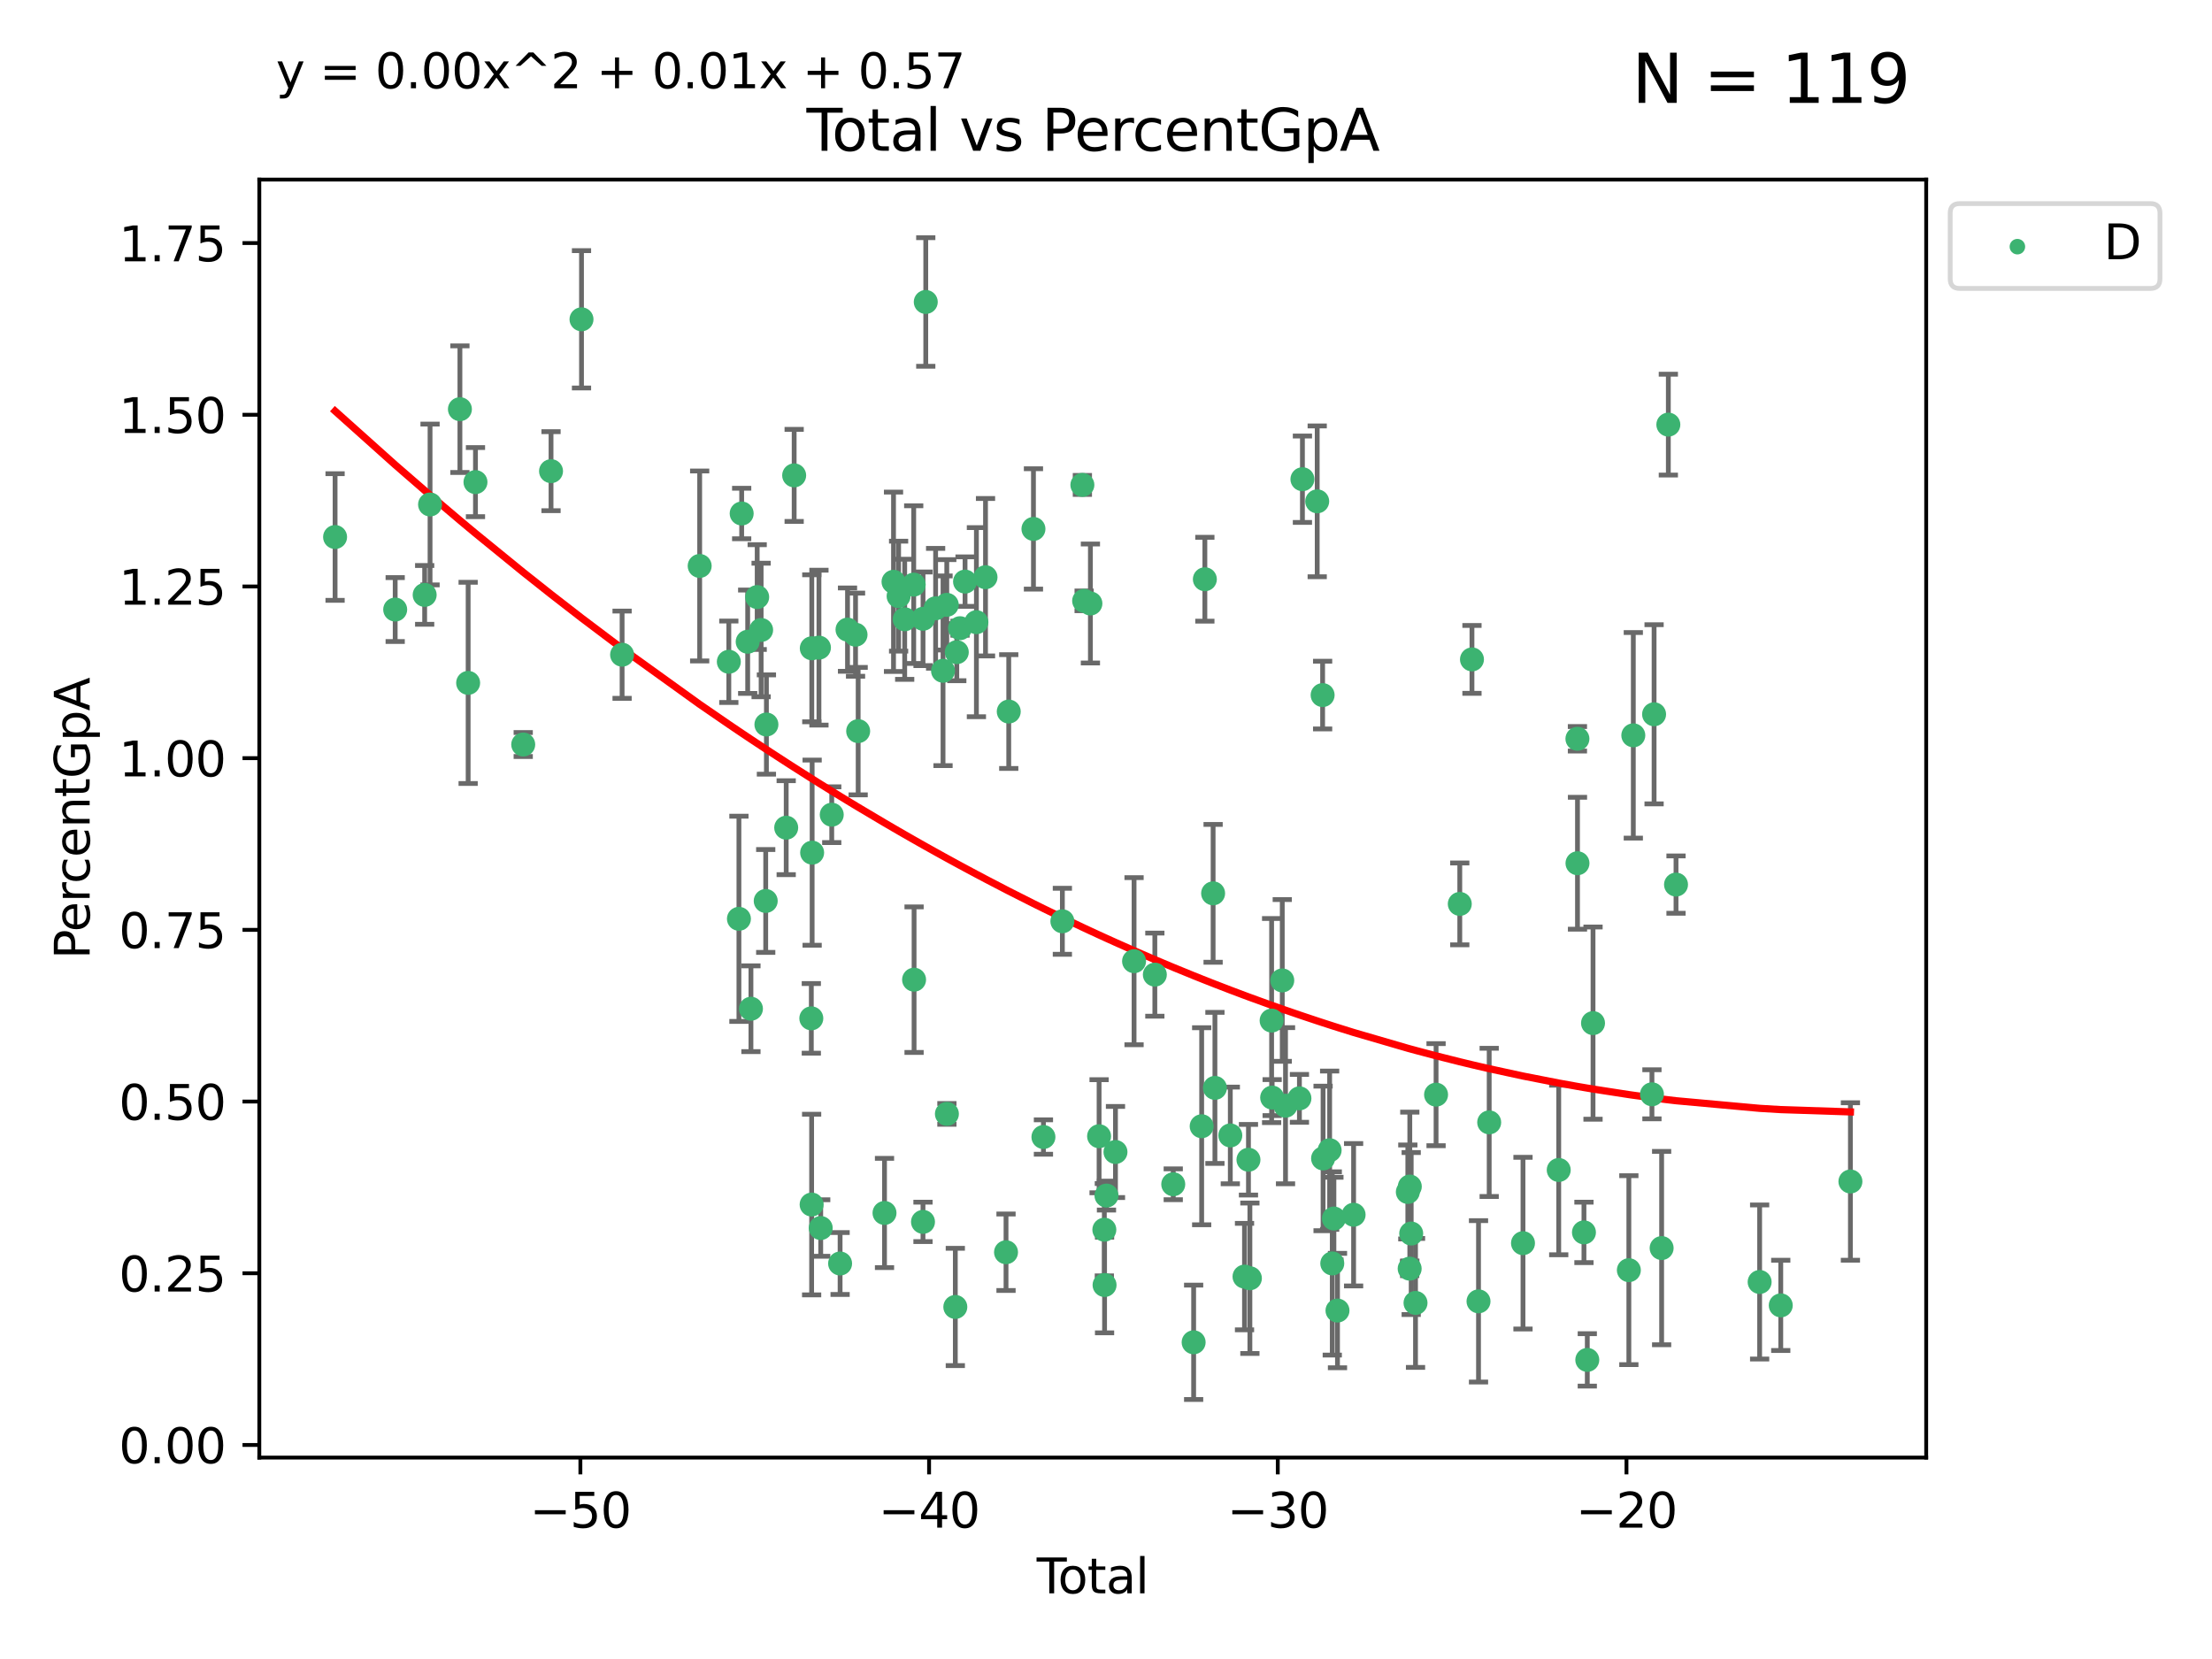 <?xml version="1.0" encoding="utf-8" standalone="no"?>
<!DOCTYPE svg PUBLIC "-//W3C//DTD SVG 1.1//EN"
  "http://www.w3.org/Graphics/SVG/1.1/DTD/svg11.dtd">
<svg xmlns:xlink="http://www.w3.org/1999/xlink" width="460.8pt" height="345.6pt" viewBox="0 0 460.8 345.6" xmlns="http://www.w3.org/2000/svg" version="1.1">
 <defs>
  <style type="text/css">*{stroke-linejoin: round; stroke-linecap: butt}</style>
 </defs>
 <g id="figure_1">
  <g id="patch_1">
   <path d="M 0 345.6 
L 460.8 345.6 
L 460.8 0 
L 0 0 
z
" style="fill: #ffffff"/>
  </g>
  <g id="axes_1">
   <g id="patch_2">
    <path d="M 54.02 303.64 
L 401.26 303.64 
L 401.26 37.411 
L 54.02 37.411 
z
" style="fill: #ffffff"/>
   </g>
   <g id="PathCollection_1">
    <defs>
     <path id="m20f2e710ca" d="M 0 1.118 
C 0.297 1.118 0.581 1 0.791 0.791 
C 1 0.581 1.118 0.297 1.118 0 
C 1.118 -0.297 1 -0.581 0.791 -0.791 
C 0.581 -1 0.297 -1.118 0 -1.118 
C -0.297 -1.118 -0.581 -1 -0.791 -0.791 
C -1 -0.581 -1.118 -0.297 -1.118 0 
C -1.118 0.297 -1 0.581 -0.791 0.791 
C -0.581 1 -0.297 1.118 0 1.118 
z
" style="stroke: #3cb371"/>
    </defs>
    <g clip-path="url(#pd451d7d153)">
     <use xlink:href="#m20f2e710ca" x="69.804" y="111.871" style="fill: #3cb371; stroke: #3cb371"/>
     <use xlink:href="#m20f2e710ca" x="82.325" y="126.98" style="fill: #3cb371; stroke: #3cb371"/>
     <use xlink:href="#m20f2e710ca" x="88.465" y="123.928" style="fill: #3cb371; stroke: #3cb371"/>
     <use xlink:href="#m20f2e710ca" x="89.589" y="105.092" style="fill: #3cb371; stroke: #3cb371"/>
     <use xlink:href="#m20f2e710ca" x="95.809" y="85.241" style="fill: #3cb371; stroke: #3cb371"/>
     <use xlink:href="#m20f2e710ca" x="97.523" y="142.258" style="fill: #3cb371; stroke: #3cb371"/>
     <use xlink:href="#m20f2e710ca" x="99.05" y="100.431" style="fill: #3cb371; stroke: #3cb371"/>
     <use xlink:href="#m20f2e710ca" x="108.997" y="155.096" style="fill: #3cb371; stroke: #3cb371"/>
     <use xlink:href="#m20f2e710ca" x="114.79" y="98.151" style="fill: #3cb371; stroke: #3cb371"/>
     <use xlink:href="#m20f2e710ca" x="121.138" y="66.518" style="fill: #3cb371; stroke: #3cb371"/>
     <use xlink:href="#m20f2e710ca" x="129.594" y="136.386" style="fill: #3cb371; stroke: #3cb371"/>
     <use xlink:href="#m20f2e710ca" x="145.755" y="117.898" style="fill: #3cb371; stroke: #3cb371"/>
     <use xlink:href="#m20f2e710ca" x="151.828" y="137.857" style="fill: #3cb371; stroke: #3cb371"/>
     <use xlink:href="#m20f2e710ca" x="153.932" y="191.406" style="fill: #3cb371; stroke: #3cb371"/>
     <use xlink:href="#m20f2e710ca" x="154.504" y="106.971" style="fill: #3cb371; stroke: #3cb371"/>
     <use xlink:href="#m20f2e710ca" x="155.756" y="133.687" style="fill: #3cb371; stroke: #3cb371"/>
     <use xlink:href="#m20f2e710ca" x="156.435" y="210.138" style="fill: #3cb371; stroke: #3cb371"/>
     <use xlink:href="#m20f2e710ca" x="157.736" y="124.381" style="fill: #3cb371; stroke: #3cb371"/>
     <use xlink:href="#m20f2e710ca" x="158.557" y="131.236" style="fill: #3cb371; stroke: #3cb371"/>
     <use xlink:href="#m20f2e710ca" x="159.513" y="187.687" style="fill: #3cb371; stroke: #3cb371"/>
     <use xlink:href="#m20f2e710ca" x="159.658" y="150.93" style="fill: #3cb371; stroke: #3cb371"/>
     <use xlink:href="#m20f2e710ca" x="163.78" y="172.421" style="fill: #3cb371; stroke: #3cb371"/>
     <use xlink:href="#m20f2e710ca" x="165.438" y="99.03" style="fill: #3cb371; stroke: #3cb371"/>
     <use xlink:href="#m20f2e710ca" x="169.012" y="212.14" style="fill: #3cb371; stroke: #3cb371"/>
     <use xlink:href="#m20f2e710ca" x="169.077" y="250.93" style="fill: #3cb371; stroke: #3cb371"/>
     <use xlink:href="#m20f2e710ca" x="169.112" y="135.049" style="fill: #3cb371; stroke: #3cb371"/>
     <use xlink:href="#m20f2e710ca" x="169.183" y="177.623" style="fill: #3cb371; stroke: #3cb371"/>
     <use xlink:href="#m20f2e710ca" x="170.601" y="134.914" style="fill: #3cb371; stroke: #3cb371"/>
     <use xlink:href="#m20f2e710ca" x="170.97" y="255.821" style="fill: #3cb371; stroke: #3cb371"/>
     <use xlink:href="#m20f2e710ca" x="173.268" y="169.716" style="fill: #3cb371; stroke: #3cb371"/>
     <use xlink:href="#m20f2e710ca" x="175.008" y="263.211" style="fill: #3cb371; stroke: #3cb371"/>
     <use xlink:href="#m20f2e710ca" x="176.553" y="131.161" style="fill: #3cb371; stroke: #3cb371"/>
     <use xlink:href="#m20f2e710ca" x="178.225" y="132.218" style="fill: #3cb371; stroke: #3cb371"/>
     <use xlink:href="#m20f2e710ca" x="178.772" y="152.307" style="fill: #3cb371; stroke: #3cb371"/>
     <use xlink:href="#m20f2e710ca" x="184.26" y="252.684" style="fill: #3cb371; stroke: #3cb371"/>
     <use xlink:href="#m20f2e710ca" x="186.137" y="121.196" style="fill: #3cb371; stroke: #3cb371"/>
     <use xlink:href="#m20f2e710ca" x="187.196" y="124.189" style="fill: #3cb371; stroke: #3cb371"/>
     <use xlink:href="#m20f2e710ca" x="188.464" y="129.006" style="fill: #3cb371; stroke: #3cb371"/>
     <use xlink:href="#m20f2e710ca" x="190.342" y="121.786" style="fill: #3cb371; stroke: #3cb371"/>
     <use xlink:href="#m20f2e710ca" x="190.419" y="204.084" style="fill: #3cb371; stroke: #3cb371"/>
     <use xlink:href="#m20f2e710ca" x="192.276" y="254.538" style="fill: #3cb371; stroke: #3cb371"/>
     <use xlink:href="#m20f2e710ca" x="192.285" y="128.906" style="fill: #3cb371; stroke: #3cb371"/>
     <use xlink:href="#m20f2e710ca" x="192.854" y="62.906" style="fill: #3cb371; stroke: #3cb371"/>
     <use xlink:href="#m20f2e710ca" x="194.907" y="126.722" style="fill: #3cb371; stroke: #3cb371"/>
     <use xlink:href="#m20f2e710ca" x="196.45" y="139.732" style="fill: #3cb371; stroke: #3cb371"/>
     <use xlink:href="#m20f2e710ca" x="197.232" y="125.998" style="fill: #3cb371; stroke: #3cb371"/>
     <use xlink:href="#m20f2e710ca" x="197.257" y="232.043" style="fill: #3cb371; stroke: #3cb371"/>
     <use xlink:href="#m20f2e710ca" x="199.011" y="272.261" style="fill: #3cb371; stroke: #3cb371"/>
     <use xlink:href="#m20f2e710ca" x="199.317" y="135.86" style="fill: #3cb371; stroke: #3cb371"/>
     <use xlink:href="#m20f2e710ca" x="199.989" y="130.868" style="fill: #3cb371; stroke: #3cb371"/>
     <use xlink:href="#m20f2e710ca" x="201.037" y="121.157" style="fill: #3cb371; stroke: #3cb371"/>
     <use xlink:href="#m20f2e710ca" x="203.404" y="129.611" style="fill: #3cb371; stroke: #3cb371"/>
     <use xlink:href="#m20f2e710ca" x="205.301" y="120.245" style="fill: #3cb371; stroke: #3cb371"/>
     <use xlink:href="#m20f2e710ca" x="209.573" y="260.864" style="fill: #3cb371; stroke: #3cb371"/>
     <use xlink:href="#m20f2e710ca" x="210.141" y="148.229" style="fill: #3cb371; stroke: #3cb371"/>
     <use xlink:href="#m20f2e710ca" x="215.287" y="110.186" style="fill: #3cb371; stroke: #3cb371"/>
     <use xlink:href="#m20f2e710ca" x="217.366" y="236.861" style="fill: #3cb371; stroke: #3cb371"/>
     <use xlink:href="#m20f2e710ca" x="221.312" y="191.921" style="fill: #3cb371; stroke: #3cb371"/>
     <use xlink:href="#m20f2e710ca" x="225.479" y="101.016" style="fill: #3cb371; stroke: #3cb371"/>
     <use xlink:href="#m20f2e710ca" x="225.845" y="125.166" style="fill: #3cb371; stroke: #3cb371"/>
     <use xlink:href="#m20f2e710ca" x="227.152" y="125.718" style="fill: #3cb371; stroke: #3cb371"/>
     <use xlink:href="#m20f2e710ca" x="228.96" y="236.698" style="fill: #3cb371; stroke: #3cb371"/>
     <use xlink:href="#m20f2e710ca" x="230.054" y="256.168" style="fill: #3cb371; stroke: #3cb371"/>
     <use xlink:href="#m20f2e710ca" x="230.101" y="267.693" style="fill: #3cb371; stroke: #3cb371"/>
     <use xlink:href="#m20f2e710ca" x="230.499" y="249.062" style="fill: #3cb371; stroke: #3cb371"/>
     <use xlink:href="#m20f2e710ca" x="232.375" y="239.982" style="fill: #3cb371; stroke: #3cb371"/>
     <use xlink:href="#m20f2e710ca" x="236.246" y="200.235" style="fill: #3cb371; stroke: #3cb371"/>
     <use xlink:href="#m20f2e710ca" x="240.575" y="203.033" style="fill: #3cb371; stroke: #3cb371"/>
     <use xlink:href="#m20f2e710ca" x="244.409" y="246.702" style="fill: #3cb371; stroke: #3cb371"/>
     <use xlink:href="#m20f2e710ca" x="248.657" y="279.625" style="fill: #3cb371; stroke: #3cb371"/>
     <use xlink:href="#m20f2e710ca" x="250.33" y="234.616" style="fill: #3cb371; stroke: #3cb371"/>
     <use xlink:href="#m20f2e710ca" x="250.995" y="120.665" style="fill: #3cb371; stroke: #3cb371"/>
     <use xlink:href="#m20f2e710ca" x="252.714" y="186.098" style="fill: #3cb371; stroke: #3cb371"/>
     <use xlink:href="#m20f2e710ca" x="253.091" y="226.626" style="fill: #3cb371; stroke: #3cb371"/>
     <use xlink:href="#m20f2e710ca" x="256.296" y="236.531" style="fill: #3cb371; stroke: #3cb371"/>
     <use xlink:href="#m20f2e710ca" x="259.255" y="265.938" style="fill: #3cb371; stroke: #3cb371"/>
     <use xlink:href="#m20f2e710ca" x="260.078" y="241.595" style="fill: #3cb371; stroke: #3cb371"/>
     <use xlink:href="#m20f2e710ca" x="260.375" y="266.286" style="fill: #3cb371; stroke: #3cb371"/>
     <use xlink:href="#m20f2e710ca" x="264.901" y="212.603" style="fill: #3cb371; stroke: #3cb371"/>
     <use xlink:href="#m20f2e710ca" x="265.013" y="228.648" style="fill: #3cb371; stroke: #3cb371"/>
     <use xlink:href="#m20f2e710ca" x="267.119" y="204.241" style="fill: #3cb371; stroke: #3cb371"/>
     <use xlink:href="#m20f2e710ca" x="267.797" y="230.339" style="fill: #3cb371; stroke: #3cb371"/>
     <use xlink:href="#m20f2e710ca" x="270.694" y="228.808" style="fill: #3cb371; stroke: #3cb371"/>
     <use xlink:href="#m20f2e710ca" x="271.319" y="99.828" style="fill: #3cb371; stroke: #3cb371"/>
     <use xlink:href="#m20f2e710ca" x="274.399" y="104.437" style="fill: #3cb371; stroke: #3cb371"/>
     <use xlink:href="#m20f2e710ca" x="275.527" y="144.798" style="fill: #3cb371; stroke: #3cb371"/>
     <use xlink:href="#m20f2e710ca" x="275.621" y="241.323" style="fill: #3cb371; stroke: #3cb371"/>
     <use xlink:href="#m20f2e710ca" x="276.988" y="239.611" style="fill: #3cb371; stroke: #3cb371"/>
     <use xlink:href="#m20f2e710ca" x="277.537" y="263.197" style="fill: #3cb371; stroke: #3cb371"/>
     <use xlink:href="#m20f2e710ca" x="277.877" y="253.845" style="fill: #3cb371; stroke: #3cb371"/>
     <use xlink:href="#m20f2e710ca" x="278.624" y="273.013" style="fill: #3cb371; stroke: #3cb371"/>
     <use xlink:href="#m20f2e710ca" x="281.98" y="253.053" style="fill: #3cb371; stroke: #3cb371"/>
     <use xlink:href="#m20f2e710ca" x="293.276" y="248.31" style="fill: #3cb371; stroke: #3cb371"/>
     <use xlink:href="#m20f2e710ca" x="293.659" y="264.284" style="fill: #3cb371; stroke: #3cb371"/>
     <use xlink:href="#m20f2e710ca" x="293.688" y="247.179" style="fill: #3cb371; stroke: #3cb371"/>
     <use xlink:href="#m20f2e710ca" x="293.979" y="256.968" style="fill: #3cb371; stroke: #3cb371"/>
     <use xlink:href="#m20f2e710ca" x="294.879" y="271.422" style="fill: #3cb371; stroke: #3cb371"/>
     <use xlink:href="#m20f2e710ca" x="299.159" y="228.038" style="fill: #3cb371; stroke: #3cb371"/>
     <use xlink:href="#m20f2e710ca" x="304.099" y="188.3" style="fill: #3cb371; stroke: #3cb371"/>
     <use xlink:href="#m20f2e710ca" x="306.638" y="137.365" style="fill: #3cb371; stroke: #3cb371"/>
     <use xlink:href="#m20f2e710ca" x="308.002" y="271.094" style="fill: #3cb371; stroke: #3cb371"/>
     <use xlink:href="#m20f2e710ca" x="310.226" y="233.811" style="fill: #3cb371; stroke: #3cb371"/>
     <use xlink:href="#m20f2e710ca" x="317.267" y="258.974" style="fill: #3cb371; stroke: #3cb371"/>
     <use xlink:href="#m20f2e710ca" x="324.712" y="243.728" style="fill: #3cb371; stroke: #3cb371"/>
     <use xlink:href="#m20f2e710ca" x="328.607" y="153.903" style="fill: #3cb371; stroke: #3cb371"/>
     <use xlink:href="#m20f2e710ca" x="328.62" y="179.829" style="fill: #3cb371; stroke: #3cb371"/>
     <use xlink:href="#m20f2e710ca" x="329.966" y="256.728" style="fill: #3cb371; stroke: #3cb371"/>
     <use xlink:href="#m20f2e710ca" x="330.662" y="283.29" style="fill: #3cb371; stroke: #3cb371"/>
     <use xlink:href="#m20f2e710ca" x="331.856" y="213.133" style="fill: #3cb371; stroke: #3cb371"/>
     <use xlink:href="#m20f2e710ca" x="339.32" y="264.599" style="fill: #3cb371; stroke: #3cb371"/>
     <use xlink:href="#m20f2e710ca" x="340.249" y="153.183" style="fill: #3cb371; stroke: #3cb371"/>
     <use xlink:href="#m20f2e710ca" x="344.13" y="227.962" style="fill: #3cb371; stroke: #3cb371"/>
     <use xlink:href="#m20f2e710ca" x="344.576" y="148.797" style="fill: #3cb371; stroke: #3cb371"/>
     <use xlink:href="#m20f2e710ca" x="346.149" y="259.995" style="fill: #3cb371; stroke: #3cb371"/>
     <use xlink:href="#m20f2e710ca" x="347.546" y="88.456" style="fill: #3cb371; stroke: #3cb371"/>
     <use xlink:href="#m20f2e710ca" x="349.145" y="184.275" style="fill: #3cb371; stroke: #3cb371"/>
     <use xlink:href="#m20f2e710ca" x="366.565" y="267.06" style="fill: #3cb371; stroke: #3cb371"/>
     <use xlink:href="#m20f2e710ca" x="370.965" y="271.933" style="fill: #3cb371; stroke: #3cb371"/>
     <use xlink:href="#m20f2e710ca" x="385.476" y="246.126" style="fill: #3cb371; stroke: #3cb371"/>
    </g>
   </g>
   <g id="matplotlib.axis_1">
    <g id="xtick_1">
     <g id="line2d_1">
      <defs>
       <path id="mb862dd6634" d="M 0 0 
L 0 3.5 
" style="stroke: #000000; stroke-width: 0.8"/>
      </defs>
      <g>
       <use xlink:href="#mb862dd6634" x="120.904" y="303.64" style="stroke: #000000; stroke-width: 0.8"/>
      </g>
     </g>
     <g id="text_1">
      <!-- −50 -->
      <g transform="translate(110.351 318.238)scale(0.1 -0.1)">
       <defs>
        <path id="DejaVuSans-2212" d="M 678 2272 
L 4684 2272 
L 4684 1741 
L 678 1741 
L 678 2272 
z
" transform="scale(0.016)"/>
        <path id="DejaVuSans-35" d="M 691 4666 
L 3169 4666 
L 3169 4134 
L 1269 4134 
L 1269 2991 
Q 1406 3038 1543 3061 
Q 1681 3084 1819 3084 
Q 2600 3084 3056 2656 
Q 3513 2228 3513 1497 
Q 3513 744 3044 326 
Q 2575 -91 1722 -91 
Q 1428 -91 1123 -41 
Q 819 9 494 109 
L 494 744 
Q 775 591 1075 516 
Q 1375 441 1709 441 
Q 2250 441 2565 725 
Q 2881 1009 2881 1497 
Q 2881 1984 2565 2268 
Q 2250 2553 1709 2553 
Q 1456 2553 1204 2497 
Q 953 2441 691 2322 
L 691 4666 
z
" transform="scale(0.016)"/>
        <path id="DejaVuSans-30" d="M 2034 4250 
Q 1547 4250 1301 3770 
Q 1056 3291 1056 2328 
Q 1056 1369 1301 889 
Q 1547 409 2034 409 
Q 2525 409 2770 889 
Q 3016 1369 3016 2328 
Q 3016 3291 2770 3770 
Q 2525 4250 2034 4250 
z
M 2034 4750 
Q 2819 4750 3233 4129 
Q 3647 3509 3647 2328 
Q 3647 1150 3233 529 
Q 2819 -91 2034 -91 
Q 1250 -91 836 529 
Q 422 1150 422 2328 
Q 422 3509 836 4129 
Q 1250 4750 2034 4750 
z
" transform="scale(0.016)"/>
       </defs>
       <use xlink:href="#DejaVuSans-2212"/>
       <use xlink:href="#DejaVuSans-35" x="83.789"/>
       <use xlink:href="#DejaVuSans-30" x="147.412"/>
      </g>
     </g>
    </g>
    <g id="xtick_2">
     <g id="line2d_2">
      <g>
       <use xlink:href="#mb862dd6634" x="193.544" y="303.64" style="stroke: #000000; stroke-width: 0.8"/>
      </g>
     </g>
     <g id="text_2">
      <!-- −40 -->
      <g transform="translate(182.991 318.238)scale(0.1 -0.1)">
       <defs>
        <path id="DejaVuSans-34" d="M 2419 4116 
L 825 1625 
L 2419 1625 
L 2419 4116 
z
M 2253 4666 
L 3047 4666 
L 3047 1625 
L 3713 1625 
L 3713 1100 
L 3047 1100 
L 3047 0 
L 2419 0 
L 2419 1100 
L 313 1100 
L 313 1709 
L 2253 4666 
z
" transform="scale(0.016)"/>
       </defs>
       <use xlink:href="#DejaVuSans-2212"/>
       <use xlink:href="#DejaVuSans-34" x="83.789"/>
       <use xlink:href="#DejaVuSans-30" x="147.412"/>
      </g>
     </g>
    </g>
    <g id="xtick_3">
     <g id="line2d_3">
      <g>
       <use xlink:href="#mb862dd6634" x="266.184" y="303.64" style="stroke: #000000; stroke-width: 0.8"/>
      </g>
     </g>
     <g id="text_3">
      <!-- −30 -->
      <g transform="translate(255.632 318.238)scale(0.1 -0.1)">
       <defs>
        <path id="DejaVuSans-33" d="M 2597 2516 
Q 3050 2419 3304 2112 
Q 3559 1806 3559 1356 
Q 3559 666 3084 287 
Q 2609 -91 1734 -91 
Q 1441 -91 1130 -33 
Q 819 25 488 141 
L 488 750 
Q 750 597 1062 519 
Q 1375 441 1716 441 
Q 2309 441 2620 675 
Q 2931 909 2931 1356 
Q 2931 1769 2642 2001 
Q 2353 2234 1838 2234 
L 1294 2234 
L 1294 2753 
L 1863 2753 
Q 2328 2753 2575 2939 
Q 2822 3125 2822 3475 
Q 2822 3834 2567 4026 
Q 2313 4219 1838 4219 
Q 1578 4219 1281 4162 
Q 984 4106 628 3988 
L 628 4550 
Q 988 4650 1302 4700 
Q 1616 4750 1894 4750 
Q 2613 4750 3031 4423 
Q 3450 4097 3450 3541 
Q 3450 3153 3228 2886 
Q 3006 2619 2597 2516 
z
" transform="scale(0.016)"/>
       </defs>
       <use xlink:href="#DejaVuSans-2212"/>
       <use xlink:href="#DejaVuSans-33" x="83.789"/>
       <use xlink:href="#DejaVuSans-30" x="147.412"/>
      </g>
     </g>
    </g>
    <g id="xtick_4">
     <g id="line2d_4">
      <g>
       <use xlink:href="#mb862dd6634" x="338.824" y="303.64" style="stroke: #000000; stroke-width: 0.8"/>
      </g>
     </g>
     <g id="text_4">
      <!-- −20 -->
      <g transform="translate(328.272 318.238)scale(0.1 -0.1)">
       <defs>
        <path id="DejaVuSans-32" d="M 1228 531 
L 3431 531 
L 3431 0 
L 469 0 
L 469 531 
Q 828 903 1448 1529 
Q 2069 2156 2228 2338 
Q 2531 2678 2651 2914 
Q 2772 3150 2772 3378 
Q 2772 3750 2511 3984 
Q 2250 4219 1831 4219 
Q 1534 4219 1204 4116 
Q 875 4013 500 3803 
L 500 4441 
Q 881 4594 1212 4672 
Q 1544 4750 1819 4750 
Q 2544 4750 2975 4387 
Q 3406 4025 3406 3419 
Q 3406 3131 3298 2873 
Q 3191 2616 2906 2266 
Q 2828 2175 2409 1742 
Q 1991 1309 1228 531 
z
" transform="scale(0.016)"/>
       </defs>
       <use xlink:href="#DejaVuSans-2212"/>
       <use xlink:href="#DejaVuSans-32" x="83.789"/>
       <use xlink:href="#DejaVuSans-30" x="147.412"/>
      </g>
     </g>
    </g>
    <g id="text_5">
     <!-- Total -->
     <g transform="translate(215.963 331.917)scale(0.1 -0.1)">
      <defs>
       <path id="DejaVuSans-54" d="M -19 4666 
L 3928 4666 
L 3928 4134 
L 2272 4134 
L 2272 0 
L 1638 0 
L 1638 4134 
L -19 4134 
L -19 4666 
z
" transform="scale(0.016)"/>
       <path id="DejaVuSans-6f" d="M 1959 3097 
Q 1497 3097 1228 2736 
Q 959 2375 959 1747 
Q 959 1119 1226 758 
Q 1494 397 1959 397 
Q 2419 397 2687 759 
Q 2956 1122 2956 1747 
Q 2956 2369 2687 2733 
Q 2419 3097 1959 3097 
z
M 1959 3584 
Q 2709 3584 3137 3096 
Q 3566 2609 3566 1747 
Q 3566 888 3137 398 
Q 2709 -91 1959 -91 
Q 1206 -91 779 398 
Q 353 888 353 1747 
Q 353 2609 779 3096 
Q 1206 3584 1959 3584 
z
" transform="scale(0.016)"/>
       <path id="DejaVuSans-74" d="M 1172 4494 
L 1172 3500 
L 2356 3500 
L 2356 3053 
L 1172 3053 
L 1172 1153 
Q 1172 725 1289 603 
Q 1406 481 1766 481 
L 2356 481 
L 2356 0 
L 1766 0 
Q 1100 0 847 248 
Q 594 497 594 1153 
L 594 3053 
L 172 3053 
L 172 3500 
L 594 3500 
L 594 4494 
L 1172 4494 
z
" transform="scale(0.016)"/>
       <path id="DejaVuSans-61" d="M 2194 1759 
Q 1497 1759 1228 1600 
Q 959 1441 959 1056 
Q 959 750 1161 570 
Q 1363 391 1709 391 
Q 2188 391 2477 730 
Q 2766 1069 2766 1631 
L 2766 1759 
L 2194 1759 
z
M 3341 1997 
L 3341 0 
L 2766 0 
L 2766 531 
Q 2569 213 2275 61 
Q 1981 -91 1556 -91 
Q 1019 -91 701 211 
Q 384 513 384 1019 
Q 384 1609 779 1909 
Q 1175 2209 1959 2209 
L 2766 2209 
L 2766 2266 
Q 2766 2663 2505 2880 
Q 2244 3097 1772 3097 
Q 1472 3097 1187 3025 
Q 903 2953 641 2809 
L 641 3341 
Q 956 3463 1253 3523 
Q 1550 3584 1831 3584 
Q 2591 3584 2966 3190 
Q 3341 2797 3341 1997 
z
" transform="scale(0.016)"/>
       <path id="DejaVuSans-6c" d="M 603 4863 
L 1178 4863 
L 1178 0 
L 603 0 
L 603 4863 
z
" transform="scale(0.016)"/>
      </defs>
      <use xlink:href="#DejaVuSans-54"/>
      <use xlink:href="#DejaVuSans-6f" x="44.084"/>
      <use xlink:href="#DejaVuSans-74" x="105.266"/>
      <use xlink:href="#DejaVuSans-61" x="144.475"/>
      <use xlink:href="#DejaVuSans-6c" x="205.754"/>
     </g>
    </g>
   </g>
   <g id="matplotlib.axis_2">
    <g id="ytick_1">
     <g id="line2d_5">
      <defs>
       <path id="mcbb972b110" d="M 0 0 
L -3.5 0 
" style="stroke: #000000; stroke-width: 0.8"/>
      </defs>
      <g>
       <use xlink:href="#mcbb972b110" x="54.02" y="301.015" style="stroke: #000000; stroke-width: 0.8"/>
      </g>
     </g>
     <g id="text_6">
      <!-- 0.00 -->
      <g transform="translate(24.754 304.814)scale(0.1 -0.1)">
       <defs>
        <path id="DejaVuSans-2e" d="M 684 794 
L 1344 794 
L 1344 0 
L 684 0 
L 684 794 
z
" transform="scale(0.016)"/>
       </defs>
       <use xlink:href="#DejaVuSans-30"/>
       <use xlink:href="#DejaVuSans-2e" x="63.623"/>
       <use xlink:href="#DejaVuSans-30" x="95.41"/>
       <use xlink:href="#DejaVuSans-30" x="159.033"/>
      </g>
     </g>
    </g>
    <g id="ytick_2">
     <g id="line2d_6">
      <g>
       <use xlink:href="#mcbb972b110" x="54.02" y="265.246" style="stroke: #000000; stroke-width: 0.8"/>
      </g>
     </g>
     <g id="text_7">
      <!-- 0.25 -->
      <g transform="translate(24.754 269.045)scale(0.1 -0.1)">
       <use xlink:href="#DejaVuSans-30"/>
       <use xlink:href="#DejaVuSans-2e" x="63.623"/>
       <use xlink:href="#DejaVuSans-32" x="95.41"/>
       <use xlink:href="#DejaVuSans-35" x="159.033"/>
      </g>
     </g>
    </g>
    <g id="ytick_3">
     <g id="line2d_7">
      <g>
       <use xlink:href="#mcbb972b110" x="54.02" y="229.477" style="stroke: #000000; stroke-width: 0.8"/>
      </g>
     </g>
     <g id="text_8">
      <!-- 0.50 -->
      <g transform="translate(24.754 233.276)scale(0.1 -0.1)">
       <use xlink:href="#DejaVuSans-30"/>
       <use xlink:href="#DejaVuSans-2e" x="63.623"/>
       <use xlink:href="#DejaVuSans-35" x="95.41"/>
       <use xlink:href="#DejaVuSans-30" x="159.033"/>
      </g>
     </g>
    </g>
    <g id="ytick_4">
     <g id="line2d_8">
      <g>
       <use xlink:href="#mcbb972b110" x="54.02" y="193.707" style="stroke: #000000; stroke-width: 0.8"/>
      </g>
     </g>
     <g id="text_9">
      <!-- 0.75 -->
      <g transform="translate(24.754 197.507)scale(0.1 -0.1)">
       <defs>
        <path id="DejaVuSans-37" d="M 525 4666 
L 3525 4666 
L 3525 4397 
L 1831 0 
L 1172 0 
L 2766 4134 
L 525 4134 
L 525 4666 
z
" transform="scale(0.016)"/>
       </defs>
       <use xlink:href="#DejaVuSans-30"/>
       <use xlink:href="#DejaVuSans-2e" x="63.623"/>
       <use xlink:href="#DejaVuSans-37" x="95.41"/>
       <use xlink:href="#DejaVuSans-35" x="159.033"/>
      </g>
     </g>
    </g>
    <g id="ytick_5">
     <g id="line2d_9">
      <g>
       <use xlink:href="#mcbb972b110" x="54.02" y="157.938" style="stroke: #000000; stroke-width: 0.8"/>
      </g>
     </g>
     <g id="text_10">
      <!-- 1.00 -->
      <g transform="translate(24.754 161.738)scale(0.1 -0.1)">
       <defs>
        <path id="DejaVuSans-31" d="M 794 531 
L 1825 531 
L 1825 4091 
L 703 3866 
L 703 4441 
L 1819 4666 
L 2450 4666 
L 2450 531 
L 3481 531 
L 3481 0 
L 794 0 
L 794 531 
z
" transform="scale(0.016)"/>
       </defs>
       <use xlink:href="#DejaVuSans-31"/>
       <use xlink:href="#DejaVuSans-2e" x="63.623"/>
       <use xlink:href="#DejaVuSans-30" x="95.41"/>
       <use xlink:href="#DejaVuSans-30" x="159.033"/>
      </g>
     </g>
    </g>
    <g id="ytick_6">
     <g id="line2d_10">
      <g>
       <use xlink:href="#mcbb972b110" x="54.02" y="122.169" style="stroke: #000000; stroke-width: 0.8"/>
      </g>
     </g>
     <g id="text_11">
      <!-- 1.25 -->
      <g transform="translate(24.754 125.968)scale(0.1 -0.1)">
       <use xlink:href="#DejaVuSans-31"/>
       <use xlink:href="#DejaVuSans-2e" x="63.623"/>
       <use xlink:href="#DejaVuSans-32" x="95.41"/>
       <use xlink:href="#DejaVuSans-35" x="159.033"/>
      </g>
     </g>
    </g>
    <g id="ytick_7">
     <g id="line2d_11">
      <g>
       <use xlink:href="#mcbb972b110" x="54.02" y="86.4" style="stroke: #000000; stroke-width: 0.8"/>
      </g>
     </g>
     <g id="text_12">
      <!-- 1.50 -->
      <g transform="translate(24.754 90.199)scale(0.1 -0.1)">
       <use xlink:href="#DejaVuSans-31"/>
       <use xlink:href="#DejaVuSans-2e" x="63.623"/>
       <use xlink:href="#DejaVuSans-35" x="95.41"/>
       <use xlink:href="#DejaVuSans-30" x="159.033"/>
      </g>
     </g>
    </g>
    <g id="ytick_8">
     <g id="line2d_12">
      <g>
       <use xlink:href="#mcbb972b110" x="54.02" y="50.631" style="stroke: #000000; stroke-width: 0.8"/>
      </g>
     </g>
     <g id="text_13">
      <!-- 1.75 -->
      <g transform="translate(24.754 54.43)scale(0.1 -0.1)">
       <use xlink:href="#DejaVuSans-31"/>
       <use xlink:href="#DejaVuSans-2e" x="63.623"/>
       <use xlink:href="#DejaVuSans-37" x="95.41"/>
       <use xlink:href="#DejaVuSans-35" x="159.033"/>
      </g>
     </g>
    </g>
    <g id="text_14">
     <!-- PercentGpA -->
     <g transform="translate(18.675 199.802)rotate(-90)scale(0.1 -0.1)">
      <defs>
       <path id="DejaVuSans-50" d="M 1259 4147 
L 1259 2394 
L 2053 2394 
Q 2494 2394 2734 2622 
Q 2975 2850 2975 3272 
Q 2975 3691 2734 3919 
Q 2494 4147 2053 4147 
L 1259 4147 
z
M 628 4666 
L 2053 4666 
Q 2838 4666 3239 4311 
Q 3641 3956 3641 3272 
Q 3641 2581 3239 2228 
Q 2838 1875 2053 1875 
L 1259 1875 
L 1259 0 
L 628 0 
L 628 4666 
z
" transform="scale(0.016)"/>
       <path id="DejaVuSans-65" d="M 3597 1894 
L 3597 1613 
L 953 1613 
Q 991 1019 1311 708 
Q 1631 397 2203 397 
Q 2534 397 2845 478 
Q 3156 559 3463 722 
L 3463 178 
Q 3153 47 2828 -22 
Q 2503 -91 2169 -91 
Q 1331 -91 842 396 
Q 353 884 353 1716 
Q 353 2575 817 3079 
Q 1281 3584 2069 3584 
Q 2775 3584 3186 3129 
Q 3597 2675 3597 1894 
z
M 3022 2063 
Q 3016 2534 2758 2815 
Q 2500 3097 2075 3097 
Q 1594 3097 1305 2825 
Q 1016 2553 972 2059 
L 3022 2063 
z
" transform="scale(0.016)"/>
       <path id="DejaVuSans-72" d="M 2631 2963 
Q 2534 3019 2420 3045 
Q 2306 3072 2169 3072 
Q 1681 3072 1420 2755 
Q 1159 2438 1159 1844 
L 1159 0 
L 581 0 
L 581 3500 
L 1159 3500 
L 1159 2956 
Q 1341 3275 1631 3429 
Q 1922 3584 2338 3584 
Q 2397 3584 2469 3576 
Q 2541 3569 2628 3553 
L 2631 2963 
z
" transform="scale(0.016)"/>
       <path id="DejaVuSans-63" d="M 3122 3366 
L 3122 2828 
Q 2878 2963 2633 3030 
Q 2388 3097 2138 3097 
Q 1578 3097 1268 2742 
Q 959 2388 959 1747 
Q 959 1106 1268 751 
Q 1578 397 2138 397 
Q 2388 397 2633 464 
Q 2878 531 3122 666 
L 3122 134 
Q 2881 22 2623 -34 
Q 2366 -91 2075 -91 
Q 1284 -91 818 406 
Q 353 903 353 1747 
Q 353 2603 823 3093 
Q 1294 3584 2113 3584 
Q 2378 3584 2631 3529 
Q 2884 3475 3122 3366 
z
" transform="scale(0.016)"/>
       <path id="DejaVuSans-6e" d="M 3513 2113 
L 3513 0 
L 2938 0 
L 2938 2094 
Q 2938 2591 2744 2837 
Q 2550 3084 2163 3084 
Q 1697 3084 1428 2787 
Q 1159 2491 1159 1978 
L 1159 0 
L 581 0 
L 581 3500 
L 1159 3500 
L 1159 2956 
Q 1366 3272 1645 3428 
Q 1925 3584 2291 3584 
Q 2894 3584 3203 3211 
Q 3513 2838 3513 2113 
z
" transform="scale(0.016)"/>
       <path id="DejaVuSans-47" d="M 3809 666 
L 3809 1919 
L 2778 1919 
L 2778 2438 
L 4434 2438 
L 4434 434 
Q 4069 175 3628 42 
Q 3188 -91 2688 -91 
Q 1594 -91 976 548 
Q 359 1188 359 2328 
Q 359 3472 976 4111 
Q 1594 4750 2688 4750 
Q 3144 4750 3555 4637 
Q 3966 4525 4313 4306 
L 4313 3634 
Q 3963 3931 3569 4081 
Q 3175 4231 2741 4231 
Q 1884 4231 1454 3753 
Q 1025 3275 1025 2328 
Q 1025 1384 1454 906 
Q 1884 428 2741 428 
Q 3075 428 3337 486 
Q 3600 544 3809 666 
z
" transform="scale(0.016)"/>
       <path id="DejaVuSans-70" d="M 1159 525 
L 1159 -1331 
L 581 -1331 
L 581 3500 
L 1159 3500 
L 1159 2969 
Q 1341 3281 1617 3432 
Q 1894 3584 2278 3584 
Q 2916 3584 3314 3078 
Q 3713 2572 3713 1747 
Q 3713 922 3314 415 
Q 2916 -91 2278 -91 
Q 1894 -91 1617 61 
Q 1341 213 1159 525 
z
M 3116 1747 
Q 3116 2381 2855 2742 
Q 2594 3103 2138 3103 
Q 1681 3103 1420 2742 
Q 1159 2381 1159 1747 
Q 1159 1113 1420 752 
Q 1681 391 2138 391 
Q 2594 391 2855 752 
Q 3116 1113 3116 1747 
z
" transform="scale(0.016)"/>
       <path id="DejaVuSans-41" d="M 2188 4044 
L 1331 1722 
L 3047 1722 
L 2188 4044 
z
M 1831 4666 
L 2547 4666 
L 4325 0 
L 3669 0 
L 3244 1197 
L 1141 1197 
L 716 0 
L 50 0 
L 1831 4666 
z
" transform="scale(0.016)"/>
      </defs>
      <use xlink:href="#DejaVuSans-50"/>
      <use xlink:href="#DejaVuSans-65" x="56.678"/>
      <use xlink:href="#DejaVuSans-72" x="118.201"/>
      <use xlink:href="#DejaVuSans-63" x="157.064"/>
      <use xlink:href="#DejaVuSans-65" x="212.045"/>
      <use xlink:href="#DejaVuSans-6e" x="273.568"/>
      <use xlink:href="#DejaVuSans-74" x="336.947"/>
      <use xlink:href="#DejaVuSans-47" x="376.156"/>
      <use xlink:href="#DejaVuSans-70" x="453.646"/>
      <use xlink:href="#DejaVuSans-41" x="517.123"/>
     </g>
    </g>
   </g>
   <g id="LineCollection_1">
    <path d="M 69.804 125.06 
L 69.804 98.681 
" clip-path="url(#pd451d7d153)" style="fill: none; stroke: #696969"/>
    <path d="M 82.325 133.638 
L 82.325 120.323 
" clip-path="url(#pd451d7d153)" style="fill: none; stroke: #696969"/>
    <path d="M 88.465 130.05 
L 88.465 117.806 
" clip-path="url(#pd451d7d153)" style="fill: none; stroke: #696969"/>
    <path d="M 89.589 121.839 
L 89.589 88.344 
" clip-path="url(#pd451d7d153)" style="fill: none; stroke: #696969"/>
    <path d="M 95.809 98.428 
L 95.809 72.054 
" clip-path="url(#pd451d7d153)" style="fill: none; stroke: #696969"/>
    <path d="M 97.523 163.214 
L 97.523 121.301 
" clip-path="url(#pd451d7d153)" style="fill: none; stroke: #696969"/>
    <path d="M 99.05 107.63 
L 99.05 93.232 
" clip-path="url(#pd451d7d153)" style="fill: none; stroke: #696969"/>
    <path d="M 108.997 157.592 
L 108.997 152.599 
" clip-path="url(#pd451d7d153)" style="fill: none; stroke: #696969"/>
    <path d="M 114.79 106.379 
L 114.79 89.923 
" clip-path="url(#pd451d7d153)" style="fill: none; stroke: #696969"/>
    <path d="M 121.138 80.823 
L 121.138 52.213 
" clip-path="url(#pd451d7d153)" style="fill: none; stroke: #696969"/>
    <path d="M 129.594 145.477 
L 129.594 127.295 
" clip-path="url(#pd451d7d153)" style="fill: none; stroke: #696969"/>
    <path d="M 145.755 137.686 
L 145.755 98.11 
" clip-path="url(#pd451d7d153)" style="fill: none; stroke: #696969"/>
    <path d="M 151.828 146.339 
L 151.828 129.375 
" clip-path="url(#pd451d7d153)" style="fill: none; stroke: #696969"/>
    <path d="M 153.932 212.781 
L 153.932 170.03 
" clip-path="url(#pd451d7d153)" style="fill: none; stroke: #696969"/>
    <path d="M 154.504 112.232 
L 154.504 101.71 
" clip-path="url(#pd451d7d153)" style="fill: none; stroke: #696969"/>
    <path d="M 155.756 144.455 
L 155.756 122.918 
" clip-path="url(#pd451d7d153)" style="fill: none; stroke: #696969"/>
    <path d="M 156.435 219.072 
L 156.435 201.205 
" clip-path="url(#pd451d7d153)" style="fill: none; stroke: #696969"/>
    <path d="M 157.736 135.296 
L 157.736 113.467 
" clip-path="url(#pd451d7d153)" style="fill: none; stroke: #696969"/>
    <path d="M 158.557 145.145 
L 158.557 117.327 
" clip-path="url(#pd451d7d153)" style="fill: none; stroke: #696969"/>
    <path d="M 159.513 198.404 
L 159.513 176.97 
" clip-path="url(#pd451d7d153)" style="fill: none; stroke: #696969"/>
    <path d="M 159.658 161.272 
L 159.658 140.587 
" clip-path="url(#pd451d7d153)" style="fill: none; stroke: #696969"/>
    <path d="M 163.78 182.206 
L 163.78 162.636 
" clip-path="url(#pd451d7d153)" style="fill: none; stroke: #696969"/>
    <path d="M 165.438 108.618 
L 165.438 89.443 
" clip-path="url(#pd451d7d153)" style="fill: none; stroke: #696969"/>
    <path d="M 169.012 219.393 
L 169.012 204.888 
" clip-path="url(#pd451d7d153)" style="fill: none; stroke: #696969"/>
    <path d="M 169.077 269.748 
L 169.077 232.112 
" clip-path="url(#pd451d7d153)" style="fill: none; stroke: #696969"/>
    <path d="M 169.112 150.359 
L 169.112 119.738 
" clip-path="url(#pd451d7d153)" style="fill: none; stroke: #696969"/>
    <path d="M 169.183 196.911 
L 169.183 158.335 
" clip-path="url(#pd451d7d153)" style="fill: none; stroke: #696969"/>
    <path d="M 170.601 151.049 
L 170.601 118.779 
" clip-path="url(#pd451d7d153)" style="fill: none; stroke: #696969"/>
    <path d="M 170.97 261.708 
L 170.97 249.933 
" clip-path="url(#pd451d7d153)" style="fill: none; stroke: #696969"/>
    <path d="M 173.268 175.523 
L 173.268 163.909 
" clip-path="url(#pd451d7d153)" style="fill: none; stroke: #696969"/>
    <path d="M 175.008 269.661 
L 175.008 256.76 
" clip-path="url(#pd451d7d153)" style="fill: none; stroke: #696969"/>
    <path d="M 176.553 139.843 
L 176.553 122.48 
" clip-path="url(#pd451d7d153)" style="fill: none; stroke: #696969"/>
    <path d="M 178.225 140.879 
L 178.225 123.556 
" clip-path="url(#pd451d7d153)" style="fill: none; stroke: #696969"/>
    <path d="M 178.772 165.582 
L 178.772 139.033 
" clip-path="url(#pd451d7d153)" style="fill: none; stroke: #696969"/>
    <path d="M 184.26 264.059 
L 184.26 241.309 
" clip-path="url(#pd451d7d153)" style="fill: none; stroke: #696969"/>
    <path d="M 186.137 139.88 
L 186.137 102.511 
" clip-path="url(#pd451d7d153)" style="fill: none; stroke: #696969"/>
    <path d="M 187.196 135.645 
L 187.196 112.734 
" clip-path="url(#pd451d7d153)" style="fill: none; stroke: #696969"/>
    <path d="M 188.464 141.52 
L 188.464 116.493 
" clip-path="url(#pd451d7d153)" style="fill: none; stroke: #696969"/>
    <path d="M 190.342 138.209 
L 190.342 105.364 
" clip-path="url(#pd451d7d153)" style="fill: none; stroke: #696969"/>
    <path d="M 190.419 219.242 
L 190.419 188.925 
" clip-path="url(#pd451d7d153)" style="fill: none; stroke: #696969"/>
    <path d="M 192.276 258.644 
L 192.276 250.433 
" clip-path="url(#pd451d7d153)" style="fill: none; stroke: #696969"/>
    <path d="M 192.285 138.657 
L 192.285 119.156 
" clip-path="url(#pd451d7d153)" style="fill: none; stroke: #696969"/>
    <path d="M 192.854 76.299 
L 192.854 49.513 
" clip-path="url(#pd451d7d153)" style="fill: none; stroke: #696969"/>
    <path d="M 194.907 139.203 
L 194.907 114.241 
" clip-path="url(#pd451d7d153)" style="fill: none; stroke: #696969"/>
    <path d="M 196.45 159.491 
L 196.45 119.973 
" clip-path="url(#pd451d7d153)" style="fill: none; stroke: #696969"/>
    <path d="M 197.232 135.411 
L 197.232 116.585 
" clip-path="url(#pd451d7d153)" style="fill: none; stroke: #696969"/>
    <path d="M 197.257 234.21 
L 197.257 229.875 
" clip-path="url(#pd451d7d153)" style="fill: none; stroke: #696969"/>
    <path d="M 199.011 284.48 
L 199.011 260.042 
" clip-path="url(#pd451d7d153)" style="fill: none; stroke: #696969"/>
    <path d="M 199.317 141.802 
L 199.317 129.917 
" clip-path="url(#pd451d7d153)" style="fill: none; stroke: #696969"/>
    <path d="M 199.989 132.337 
L 199.989 129.399 
" clip-path="url(#pd451d7d153)" style="fill: none; stroke: #696969"/>
    <path d="M 201.037 126.311 
L 201.037 116.002 
" clip-path="url(#pd451d7d153)" style="fill: none; stroke: #696969"/>
    <path d="M 203.404 149.309 
L 203.404 109.913 
" clip-path="url(#pd451d7d153)" style="fill: none; stroke: #696969"/>
    <path d="M 205.301 136.644 
L 205.301 103.845 
" clip-path="url(#pd451d7d153)" style="fill: none; stroke: #696969"/>
    <path d="M 209.573 268.829 
L 209.573 252.899 
" clip-path="url(#pd451d7d153)" style="fill: none; stroke: #696969"/>
    <path d="M 210.141 160.082 
L 210.141 136.376 
" clip-path="url(#pd451d7d153)" style="fill: none; stroke: #696969"/>
    <path d="M 215.287 122.722 
L 215.287 97.649 
" clip-path="url(#pd451d7d153)" style="fill: none; stroke: #696969"/>
    <path d="M 217.366 240.443 
L 217.366 233.279 
" clip-path="url(#pd451d7d153)" style="fill: none; stroke: #696969"/>
    <path d="M 221.312 198.796 
L 221.312 185.045 
" clip-path="url(#pd451d7d153)" style="fill: none; stroke: #696969"/>
    <path d="M 225.479 102.996 
L 225.479 99.036 
" clip-path="url(#pd451d7d153)" style="fill: none; stroke: #696969"/>
    <path d="M 225.845 127.219 
L 225.845 123.112 
" clip-path="url(#pd451d7d153)" style="fill: none; stroke: #696969"/>
    <path d="M 227.152 138.108 
L 227.152 113.328 
" clip-path="url(#pd451d7d153)" style="fill: none; stroke: #696969"/>
    <path d="M 228.96 248.474 
L 228.96 224.921 
" clip-path="url(#pd451d7d153)" style="fill: none; stroke: #696969"/>
    <path d="M 230.054 265.781 
L 230.054 246.556 
" clip-path="url(#pd451d7d153)" style="fill: none; stroke: #696969"/>
    <path d="M 230.101 277.655 
L 230.101 257.731 
" clip-path="url(#pd451d7d153)" style="fill: none; stroke: #696969"/>
    <path d="M 230.499 252.074 
L 230.499 246.049 
" clip-path="url(#pd451d7d153)" style="fill: none; stroke: #696969"/>
    <path d="M 232.375 249.47 
L 232.375 230.494 
" clip-path="url(#pd451d7d153)" style="fill: none; stroke: #696969"/>
    <path d="M 236.246 217.64 
L 236.246 182.83 
" clip-path="url(#pd451d7d153)" style="fill: none; stroke: #696969"/>
    <path d="M 240.575 211.689 
L 240.575 194.377 
" clip-path="url(#pd451d7d153)" style="fill: none; stroke: #696969"/>
    <path d="M 244.409 249.916 
L 244.409 243.489 
" clip-path="url(#pd451d7d153)" style="fill: none; stroke: #696969"/>
    <path d="M 248.657 291.539 
L 248.657 267.712 
" clip-path="url(#pd451d7d153)" style="fill: none; stroke: #696969"/>
    <path d="M 250.33 255.138 
L 250.33 214.095 
" clip-path="url(#pd451d7d153)" style="fill: none; stroke: #696969"/>
    <path d="M 250.995 129.399 
L 250.995 111.93 
" clip-path="url(#pd451d7d153)" style="fill: none; stroke: #696969"/>
    <path d="M 252.714 200.454 
L 252.714 171.741 
" clip-path="url(#pd451d7d153)" style="fill: none; stroke: #696969"/>
    <path d="M 253.091 242.361 
L 253.091 210.891 
" clip-path="url(#pd451d7d153)" style="fill: none; stroke: #696969"/>
    <path d="M 256.296 246.601 
L 256.296 226.461 
" clip-path="url(#pd451d7d153)" style="fill: none; stroke: #696969"/>
    <path d="M 259.255 277.029 
L 259.255 254.846 
" clip-path="url(#pd451d7d153)" style="fill: none; stroke: #696969"/>
    <path d="M 260.078 248.952 
L 260.078 234.238 
" clip-path="url(#pd451d7d153)" style="fill: none; stroke: #696969"/>
    <path d="M 260.375 281.958 
L 260.375 250.613 
" clip-path="url(#pd451d7d153)" style="fill: none; stroke: #696969"/>
    <path d="M 264.901 233.859 
L 264.901 191.346 
" clip-path="url(#pd451d7d153)" style="fill: none; stroke: #696969"/>
    <path d="M 265.013 232.396 
L 265.013 224.9 
" clip-path="url(#pd451d7d153)" style="fill: none; stroke: #696969"/>
    <path d="M 267.119 221.088 
L 267.119 187.395 
" clip-path="url(#pd451d7d153)" style="fill: none; stroke: #696969"/>
    <path d="M 267.797 246.6 
L 267.797 214.077 
" clip-path="url(#pd451d7d153)" style="fill: none; stroke: #696969"/>
    <path d="M 270.694 233.793 
L 270.694 223.822 
" clip-path="url(#pd451d7d153)" style="fill: none; stroke: #696969"/>
    <path d="M 271.319 108.825 
L 271.319 90.831 
" clip-path="url(#pd451d7d153)" style="fill: none; stroke: #696969"/>
    <path d="M 274.399 120.142 
L 274.399 88.732 
" clip-path="url(#pd451d7d153)" style="fill: none; stroke: #696969"/>
    <path d="M 275.527 151.851 
L 275.527 137.744 
" clip-path="url(#pd451d7d153)" style="fill: none; stroke: #696969"/>
    <path d="M 275.621 256.377 
L 275.621 226.268 
" clip-path="url(#pd451d7d153)" style="fill: none; stroke: #696969"/>
    <path d="M 276.988 256.103 
L 276.988 223.119 
" clip-path="url(#pd451d7d153)" style="fill: none; stroke: #696969"/>
    <path d="M 277.537 282.288 
L 277.537 244.106 
" clip-path="url(#pd451d7d153)" style="fill: none; stroke: #696969"/>
    <path d="M 277.877 262.444 
L 277.877 245.247 
" clip-path="url(#pd451d7d153)" style="fill: none; stroke: #696969"/>
    <path d="M 278.624 284.929 
L 278.624 261.097 
" clip-path="url(#pd451d7d153)" style="fill: none; stroke: #696969"/>
    <path d="M 281.98 267.888 
L 281.98 238.218 
" clip-path="url(#pd451d7d153)" style="fill: none; stroke: #696969"/>
    <path d="M 293.276 258.096 
L 293.276 238.524 
" clip-path="url(#pd451d7d153)" style="fill: none; stroke: #696969"/>
    <path d="M 293.659 265.742 
L 293.659 262.827 
" clip-path="url(#pd451d7d153)" style="fill: none; stroke: #696969"/>
    <path d="M 293.688 262.68 
L 293.688 231.678 
" clip-path="url(#pd451d7d153)" style="fill: none; stroke: #696969"/>
    <path d="M 293.979 273.842 
L 293.979 240.094 
" clip-path="url(#pd451d7d153)" style="fill: none; stroke: #696969"/>
    <path d="M 294.879 284.853 
L 294.879 257.991 
" clip-path="url(#pd451d7d153)" style="fill: none; stroke: #696969"/>
    <path d="M 299.159 238.67 
L 299.159 217.407 
" clip-path="url(#pd451d7d153)" style="fill: none; stroke: #696969"/>
    <path d="M 304.099 196.826 
L 304.099 179.774 
" clip-path="url(#pd451d7d153)" style="fill: none; stroke: #696969"/>
    <path d="M 306.638 144.431 
L 306.638 130.299 
" clip-path="url(#pd451d7d153)" style="fill: none; stroke: #696969"/>
    <path d="M 308.002 287.906 
L 308.002 254.283 
" clip-path="url(#pd451d7d153)" style="fill: none; stroke: #696969"/>
    <path d="M 310.226 249.25 
L 310.226 218.373 
" clip-path="url(#pd451d7d153)" style="fill: none; stroke: #696969"/>
    <path d="M 317.267 276.859 
L 317.267 241.089 
" clip-path="url(#pd451d7d153)" style="fill: none; stroke: #696969"/>
    <path d="M 324.712 261.391 
L 324.712 226.065 
" clip-path="url(#pd451d7d153)" style="fill: none; stroke: #696969"/>
    <path d="M 328.607 156.454 
L 328.607 151.352 
" clip-path="url(#pd451d7d153)" style="fill: none; stroke: #696969"/>
    <path d="M 328.62 193.57 
L 328.62 166.087 
" clip-path="url(#pd451d7d153)" style="fill: none; stroke: #696969"/>
    <path d="M 329.966 263.023 
L 329.966 250.432 
" clip-path="url(#pd451d7d153)" style="fill: none; stroke: #696969"/>
    <path d="M 330.662 288.748 
L 330.662 277.832 
" clip-path="url(#pd451d7d153)" style="fill: none; stroke: #696969"/>
    <path d="M 331.856 233.152 
L 331.856 193.115 
" clip-path="url(#pd451d7d153)" style="fill: none; stroke: #696969"/>
    <path d="M 339.32 284.28 
L 339.32 244.918 
" clip-path="url(#pd451d7d153)" style="fill: none; stroke: #696969"/>
    <path d="M 340.249 174.596 
L 340.249 131.771 
" clip-path="url(#pd451d7d153)" style="fill: none; stroke: #696969"/>
    <path d="M 344.13 233.075 
L 344.13 222.848 
" clip-path="url(#pd451d7d153)" style="fill: none; stroke: #696969"/>
    <path d="M 344.576 167.462 
L 344.576 130.133 
" clip-path="url(#pd451d7d153)" style="fill: none; stroke: #696969"/>
    <path d="M 346.149 280.138 
L 346.149 239.852 
" clip-path="url(#pd451d7d153)" style="fill: none; stroke: #696969"/>
    <path d="M 347.546 98.958 
L 347.546 77.954 
" clip-path="url(#pd451d7d153)" style="fill: none; stroke: #696969"/>
    <path d="M 349.145 190.248 
L 349.145 178.303 
" clip-path="url(#pd451d7d153)" style="fill: none; stroke: #696969"/>
    <path d="M 366.565 283.109 
L 366.565 251.012 
" clip-path="url(#pd451d7d153)" style="fill: none; stroke: #696969"/>
    <path d="M 370.965 281.332 
L 370.965 262.534 
" clip-path="url(#pd451d7d153)" style="fill: none; stroke: #696969"/>
    <path d="M 385.476 262.528 
L 385.476 229.725 
" clip-path="url(#pd451d7d153)" style="fill: none; stroke: #696969"/>
   </g>
   <g id="line2d_13">
    <defs>
     <path id="maeebb6e6e9" d="M 2 0 
L -2 -0 
" style="stroke: #696969"/>
    </defs>
    <g clip-path="url(#pd451d7d153)">
     <use xlink:href="#maeebb6e6e9" x="69.804" y="125.06" style="fill: #696969; stroke: #696969"/>
     <use xlink:href="#maeebb6e6e9" x="82.325" y="133.638" style="fill: #696969; stroke: #696969"/>
     <use xlink:href="#maeebb6e6e9" x="88.465" y="130.05" style="fill: #696969; stroke: #696969"/>
     <use xlink:href="#maeebb6e6e9" x="89.589" y="121.839" style="fill: #696969; stroke: #696969"/>
     <use xlink:href="#maeebb6e6e9" x="95.809" y="98.428" style="fill: #696969; stroke: #696969"/>
     <use xlink:href="#maeebb6e6e9" x="97.523" y="163.214" style="fill: #696969; stroke: #696969"/>
     <use xlink:href="#maeebb6e6e9" x="99.05" y="107.63" style="fill: #696969; stroke: #696969"/>
     <use xlink:href="#maeebb6e6e9" x="108.997" y="157.592" style="fill: #696969; stroke: #696969"/>
     <use xlink:href="#maeebb6e6e9" x="114.79" y="106.379" style="fill: #696969; stroke: #696969"/>
     <use xlink:href="#maeebb6e6e9" x="121.138" y="80.823" style="fill: #696969; stroke: #696969"/>
     <use xlink:href="#maeebb6e6e9" x="129.594" y="145.477" style="fill: #696969; stroke: #696969"/>
     <use xlink:href="#maeebb6e6e9" x="145.755" y="137.686" style="fill: #696969; stroke: #696969"/>
     <use xlink:href="#maeebb6e6e9" x="151.828" y="146.339" style="fill: #696969; stroke: #696969"/>
     <use xlink:href="#maeebb6e6e9" x="153.932" y="212.781" style="fill: #696969; stroke: #696969"/>
     <use xlink:href="#maeebb6e6e9" x="154.504" y="112.232" style="fill: #696969; stroke: #696969"/>
     <use xlink:href="#maeebb6e6e9" x="155.756" y="144.455" style="fill: #696969; stroke: #696969"/>
     <use xlink:href="#maeebb6e6e9" x="156.435" y="219.072" style="fill: #696969; stroke: #696969"/>
     <use xlink:href="#maeebb6e6e9" x="157.736" y="135.296" style="fill: #696969; stroke: #696969"/>
     <use xlink:href="#maeebb6e6e9" x="158.557" y="145.145" style="fill: #696969; stroke: #696969"/>
     <use xlink:href="#maeebb6e6e9" x="159.513" y="198.404" style="fill: #696969; stroke: #696969"/>
     <use xlink:href="#maeebb6e6e9" x="159.658" y="161.272" style="fill: #696969; stroke: #696969"/>
     <use xlink:href="#maeebb6e6e9" x="163.78" y="182.206" style="fill: #696969; stroke: #696969"/>
     <use xlink:href="#maeebb6e6e9" x="165.438" y="108.618" style="fill: #696969; stroke: #696969"/>
     <use xlink:href="#maeebb6e6e9" x="169.012" y="219.393" style="fill: #696969; stroke: #696969"/>
     <use xlink:href="#maeebb6e6e9" x="169.077" y="269.748" style="fill: #696969; stroke: #696969"/>
     <use xlink:href="#maeebb6e6e9" x="169.112" y="150.359" style="fill: #696969; stroke: #696969"/>
     <use xlink:href="#maeebb6e6e9" x="169.183" y="196.911" style="fill: #696969; stroke: #696969"/>
     <use xlink:href="#maeebb6e6e9" x="170.601" y="151.049" style="fill: #696969; stroke: #696969"/>
     <use xlink:href="#maeebb6e6e9" x="170.97" y="261.708" style="fill: #696969; stroke: #696969"/>
     <use xlink:href="#maeebb6e6e9" x="173.268" y="175.523" style="fill: #696969; stroke: #696969"/>
     <use xlink:href="#maeebb6e6e9" x="175.008" y="269.661" style="fill: #696969; stroke: #696969"/>
     <use xlink:href="#maeebb6e6e9" x="176.553" y="139.843" style="fill: #696969; stroke: #696969"/>
     <use xlink:href="#maeebb6e6e9" x="178.225" y="140.879" style="fill: #696969; stroke: #696969"/>
     <use xlink:href="#maeebb6e6e9" x="178.772" y="165.582" style="fill: #696969; stroke: #696969"/>
     <use xlink:href="#maeebb6e6e9" x="184.26" y="264.059" style="fill: #696969; stroke: #696969"/>
     <use xlink:href="#maeebb6e6e9" x="186.137" y="139.88" style="fill: #696969; stroke: #696969"/>
     <use xlink:href="#maeebb6e6e9" x="187.196" y="135.645" style="fill: #696969; stroke: #696969"/>
     <use xlink:href="#maeebb6e6e9" x="188.464" y="141.52" style="fill: #696969; stroke: #696969"/>
     <use xlink:href="#maeebb6e6e9" x="190.342" y="138.209" style="fill: #696969; stroke: #696969"/>
     <use xlink:href="#maeebb6e6e9" x="190.419" y="219.242" style="fill: #696969; stroke: #696969"/>
     <use xlink:href="#maeebb6e6e9" x="192.276" y="258.644" style="fill: #696969; stroke: #696969"/>
     <use xlink:href="#maeebb6e6e9" x="192.285" y="138.657" style="fill: #696969; stroke: #696969"/>
     <use xlink:href="#maeebb6e6e9" x="192.854" y="76.299" style="fill: #696969; stroke: #696969"/>
     <use xlink:href="#maeebb6e6e9" x="194.907" y="139.203" style="fill: #696969; stroke: #696969"/>
     <use xlink:href="#maeebb6e6e9" x="196.45" y="159.491" style="fill: #696969; stroke: #696969"/>
     <use xlink:href="#maeebb6e6e9" x="197.232" y="135.411" style="fill: #696969; stroke: #696969"/>
     <use xlink:href="#maeebb6e6e9" x="197.257" y="234.21" style="fill: #696969; stroke: #696969"/>
     <use xlink:href="#maeebb6e6e9" x="199.011" y="284.48" style="fill: #696969; stroke: #696969"/>
     <use xlink:href="#maeebb6e6e9" x="199.317" y="141.802" style="fill: #696969; stroke: #696969"/>
     <use xlink:href="#maeebb6e6e9" x="199.989" y="132.337" style="fill: #696969; stroke: #696969"/>
     <use xlink:href="#maeebb6e6e9" x="201.037" y="126.311" style="fill: #696969; stroke: #696969"/>
     <use xlink:href="#maeebb6e6e9" x="203.404" y="149.309" style="fill: #696969; stroke: #696969"/>
     <use xlink:href="#maeebb6e6e9" x="205.301" y="136.644" style="fill: #696969; stroke: #696969"/>
     <use xlink:href="#maeebb6e6e9" x="209.573" y="268.829" style="fill: #696969; stroke: #696969"/>
     <use xlink:href="#maeebb6e6e9" x="210.141" y="160.082" style="fill: #696969; stroke: #696969"/>
     <use xlink:href="#maeebb6e6e9" x="215.287" y="122.722" style="fill: #696969; stroke: #696969"/>
     <use xlink:href="#maeebb6e6e9" x="217.366" y="240.443" style="fill: #696969; stroke: #696969"/>
     <use xlink:href="#maeebb6e6e9" x="221.312" y="198.796" style="fill: #696969; stroke: #696969"/>
     <use xlink:href="#maeebb6e6e9" x="225.479" y="102.996" style="fill: #696969; stroke: #696969"/>
     <use xlink:href="#maeebb6e6e9" x="225.845" y="127.219" style="fill: #696969; stroke: #696969"/>
     <use xlink:href="#maeebb6e6e9" x="227.152" y="138.108" style="fill: #696969; stroke: #696969"/>
     <use xlink:href="#maeebb6e6e9" x="228.96" y="248.474" style="fill: #696969; stroke: #696969"/>
     <use xlink:href="#maeebb6e6e9" x="230.054" y="265.781" style="fill: #696969; stroke: #696969"/>
     <use xlink:href="#maeebb6e6e9" x="230.101" y="277.655" style="fill: #696969; stroke: #696969"/>
     <use xlink:href="#maeebb6e6e9" x="230.499" y="252.074" style="fill: #696969; stroke: #696969"/>
     <use xlink:href="#maeebb6e6e9" x="232.375" y="249.47" style="fill: #696969; stroke: #696969"/>
     <use xlink:href="#maeebb6e6e9" x="236.246" y="217.64" style="fill: #696969; stroke: #696969"/>
     <use xlink:href="#maeebb6e6e9" x="240.575" y="211.689" style="fill: #696969; stroke: #696969"/>
     <use xlink:href="#maeebb6e6e9" x="244.409" y="249.916" style="fill: #696969; stroke: #696969"/>
     <use xlink:href="#maeebb6e6e9" x="248.657" y="291.539" style="fill: #696969; stroke: #696969"/>
     <use xlink:href="#maeebb6e6e9" x="250.33" y="255.138" style="fill: #696969; stroke: #696969"/>
     <use xlink:href="#maeebb6e6e9" x="250.995" y="129.399" style="fill: #696969; stroke: #696969"/>
     <use xlink:href="#maeebb6e6e9" x="252.714" y="200.454" style="fill: #696969; stroke: #696969"/>
     <use xlink:href="#maeebb6e6e9" x="253.091" y="242.361" style="fill: #696969; stroke: #696969"/>
     <use xlink:href="#maeebb6e6e9" x="256.296" y="246.601" style="fill: #696969; stroke: #696969"/>
     <use xlink:href="#maeebb6e6e9" x="259.255" y="277.029" style="fill: #696969; stroke: #696969"/>
     <use xlink:href="#maeebb6e6e9" x="260.078" y="248.952" style="fill: #696969; stroke: #696969"/>
     <use xlink:href="#maeebb6e6e9" x="260.375" y="281.958" style="fill: #696969; stroke: #696969"/>
     <use xlink:href="#maeebb6e6e9" x="264.901" y="233.859" style="fill: #696969; stroke: #696969"/>
     <use xlink:href="#maeebb6e6e9" x="265.013" y="232.396" style="fill: #696969; stroke: #696969"/>
     <use xlink:href="#maeebb6e6e9" x="267.119" y="221.088" style="fill: #696969; stroke: #696969"/>
     <use xlink:href="#maeebb6e6e9" x="267.797" y="246.6" style="fill: #696969; stroke: #696969"/>
     <use xlink:href="#maeebb6e6e9" x="270.694" y="233.793" style="fill: #696969; stroke: #696969"/>
     <use xlink:href="#maeebb6e6e9" x="271.319" y="108.825" style="fill: #696969; stroke: #696969"/>
     <use xlink:href="#maeebb6e6e9" x="274.399" y="120.142" style="fill: #696969; stroke: #696969"/>
     <use xlink:href="#maeebb6e6e9" x="275.527" y="151.851" style="fill: #696969; stroke: #696969"/>
     <use xlink:href="#maeebb6e6e9" x="275.621" y="256.377" style="fill: #696969; stroke: #696969"/>
     <use xlink:href="#maeebb6e6e9" x="276.988" y="256.103" style="fill: #696969; stroke: #696969"/>
     <use xlink:href="#maeebb6e6e9" x="277.537" y="282.288" style="fill: #696969; stroke: #696969"/>
     <use xlink:href="#maeebb6e6e9" x="277.877" y="262.444" style="fill: #696969; stroke: #696969"/>
     <use xlink:href="#maeebb6e6e9" x="278.624" y="284.929" style="fill: #696969; stroke: #696969"/>
     <use xlink:href="#maeebb6e6e9" x="281.98" y="267.888" style="fill: #696969; stroke: #696969"/>
     <use xlink:href="#maeebb6e6e9" x="293.276" y="258.096" style="fill: #696969; stroke: #696969"/>
     <use xlink:href="#maeebb6e6e9" x="293.659" y="265.742" style="fill: #696969; stroke: #696969"/>
     <use xlink:href="#maeebb6e6e9" x="293.688" y="262.68" style="fill: #696969; stroke: #696969"/>
     <use xlink:href="#maeebb6e6e9" x="293.979" y="273.842" style="fill: #696969; stroke: #696969"/>
     <use xlink:href="#maeebb6e6e9" x="294.879" y="284.853" style="fill: #696969; stroke: #696969"/>
     <use xlink:href="#maeebb6e6e9" x="299.159" y="238.67" style="fill: #696969; stroke: #696969"/>
     <use xlink:href="#maeebb6e6e9" x="304.099" y="196.826" style="fill: #696969; stroke: #696969"/>
     <use xlink:href="#maeebb6e6e9" x="306.638" y="144.431" style="fill: #696969; stroke: #696969"/>
     <use xlink:href="#maeebb6e6e9" x="308.002" y="287.906" style="fill: #696969; stroke: #696969"/>
     <use xlink:href="#maeebb6e6e9" x="310.226" y="249.25" style="fill: #696969; stroke: #696969"/>
     <use xlink:href="#maeebb6e6e9" x="317.267" y="276.859" style="fill: #696969; stroke: #696969"/>
     <use xlink:href="#maeebb6e6e9" x="324.712" y="261.391" style="fill: #696969; stroke: #696969"/>
     <use xlink:href="#maeebb6e6e9" x="328.607" y="156.454" style="fill: #696969; stroke: #696969"/>
     <use xlink:href="#maeebb6e6e9" x="328.62" y="193.57" style="fill: #696969; stroke: #696969"/>
     <use xlink:href="#maeebb6e6e9" x="329.966" y="263.023" style="fill: #696969; stroke: #696969"/>
     <use xlink:href="#maeebb6e6e9" x="330.662" y="288.748" style="fill: #696969; stroke: #696969"/>
     <use xlink:href="#maeebb6e6e9" x="331.856" y="233.152" style="fill: #696969; stroke: #696969"/>
     <use xlink:href="#maeebb6e6e9" x="339.32" y="284.28" style="fill: #696969; stroke: #696969"/>
     <use xlink:href="#maeebb6e6e9" x="340.249" y="174.596" style="fill: #696969; stroke: #696969"/>
     <use xlink:href="#maeebb6e6e9" x="344.13" y="233.075" style="fill: #696969; stroke: #696969"/>
     <use xlink:href="#maeebb6e6e9" x="344.576" y="167.462" style="fill: #696969; stroke: #696969"/>
     <use xlink:href="#maeebb6e6e9" x="346.149" y="280.138" style="fill: #696969; stroke: #696969"/>
     <use xlink:href="#maeebb6e6e9" x="347.546" y="98.958" style="fill: #696969; stroke: #696969"/>
     <use xlink:href="#maeebb6e6e9" x="349.145" y="190.248" style="fill: #696969; stroke: #696969"/>
     <use xlink:href="#maeebb6e6e9" x="366.565" y="283.109" style="fill: #696969; stroke: #696969"/>
     <use xlink:href="#maeebb6e6e9" x="370.965" y="281.332" style="fill: #696969; stroke: #696969"/>
     <use xlink:href="#maeebb6e6e9" x="385.476" y="262.528" style="fill: #696969; stroke: #696969"/>
    </g>
   </g>
   <g id="line2d_14">
    <g clip-path="url(#pd451d7d153)">
     <use xlink:href="#maeebb6e6e9" x="69.804" y="98.681" style="fill: #696969; stroke: #696969"/>
     <use xlink:href="#maeebb6e6e9" x="82.325" y="120.323" style="fill: #696969; stroke: #696969"/>
     <use xlink:href="#maeebb6e6e9" x="88.465" y="117.806" style="fill: #696969; stroke: #696969"/>
     <use xlink:href="#maeebb6e6e9" x="89.589" y="88.344" style="fill: #696969; stroke: #696969"/>
     <use xlink:href="#maeebb6e6e9" x="95.809" y="72.054" style="fill: #696969; stroke: #696969"/>
     <use xlink:href="#maeebb6e6e9" x="97.523" y="121.301" style="fill: #696969; stroke: #696969"/>
     <use xlink:href="#maeebb6e6e9" x="99.05" y="93.232" style="fill: #696969; stroke: #696969"/>
     <use xlink:href="#maeebb6e6e9" x="108.997" y="152.599" style="fill: #696969; stroke: #696969"/>
     <use xlink:href="#maeebb6e6e9" x="114.79" y="89.923" style="fill: #696969; stroke: #696969"/>
     <use xlink:href="#maeebb6e6e9" x="121.138" y="52.213" style="fill: #696969; stroke: #696969"/>
     <use xlink:href="#maeebb6e6e9" x="129.594" y="127.295" style="fill: #696969; stroke: #696969"/>
     <use xlink:href="#maeebb6e6e9" x="145.755" y="98.11" style="fill: #696969; stroke: #696969"/>
     <use xlink:href="#maeebb6e6e9" x="151.828" y="129.375" style="fill: #696969; stroke: #696969"/>
     <use xlink:href="#maeebb6e6e9" x="153.932" y="170.03" style="fill: #696969; stroke: #696969"/>
     <use xlink:href="#maeebb6e6e9" x="154.504" y="101.71" style="fill: #696969; stroke: #696969"/>
     <use xlink:href="#maeebb6e6e9" x="155.756" y="122.918" style="fill: #696969; stroke: #696969"/>
     <use xlink:href="#maeebb6e6e9" x="156.435" y="201.205" style="fill: #696969; stroke: #696969"/>
     <use xlink:href="#maeebb6e6e9" x="157.736" y="113.467" style="fill: #696969; stroke: #696969"/>
     <use xlink:href="#maeebb6e6e9" x="158.557" y="117.327" style="fill: #696969; stroke: #696969"/>
     <use xlink:href="#maeebb6e6e9" x="159.513" y="176.97" style="fill: #696969; stroke: #696969"/>
     <use xlink:href="#maeebb6e6e9" x="159.658" y="140.587" style="fill: #696969; stroke: #696969"/>
     <use xlink:href="#maeebb6e6e9" x="163.78" y="162.636" style="fill: #696969; stroke: #696969"/>
     <use xlink:href="#maeebb6e6e9" x="165.438" y="89.443" style="fill: #696969; stroke: #696969"/>
     <use xlink:href="#maeebb6e6e9" x="169.012" y="204.888" style="fill: #696969; stroke: #696969"/>
     <use xlink:href="#maeebb6e6e9" x="169.077" y="232.112" style="fill: #696969; stroke: #696969"/>
     <use xlink:href="#maeebb6e6e9" x="169.112" y="119.738" style="fill: #696969; stroke: #696969"/>
     <use xlink:href="#maeebb6e6e9" x="169.183" y="158.335" style="fill: #696969; stroke: #696969"/>
     <use xlink:href="#maeebb6e6e9" x="170.601" y="118.779" style="fill: #696969; stroke: #696969"/>
     <use xlink:href="#maeebb6e6e9" x="170.97" y="249.933" style="fill: #696969; stroke: #696969"/>
     <use xlink:href="#maeebb6e6e9" x="173.268" y="163.909" style="fill: #696969; stroke: #696969"/>
     <use xlink:href="#maeebb6e6e9" x="175.008" y="256.76" style="fill: #696969; stroke: #696969"/>
     <use xlink:href="#maeebb6e6e9" x="176.553" y="122.48" style="fill: #696969; stroke: #696969"/>
     <use xlink:href="#maeebb6e6e9" x="178.225" y="123.556" style="fill: #696969; stroke: #696969"/>
     <use xlink:href="#maeebb6e6e9" x="178.772" y="139.033" style="fill: #696969; stroke: #696969"/>
     <use xlink:href="#maeebb6e6e9" x="184.26" y="241.309" style="fill: #696969; stroke: #696969"/>
     <use xlink:href="#maeebb6e6e9" x="186.137" y="102.511" style="fill: #696969; stroke: #696969"/>
     <use xlink:href="#maeebb6e6e9" x="187.196" y="112.734" style="fill: #696969; stroke: #696969"/>
     <use xlink:href="#maeebb6e6e9" x="188.464" y="116.493" style="fill: #696969; stroke: #696969"/>
     <use xlink:href="#maeebb6e6e9" x="190.342" y="105.364" style="fill: #696969; stroke: #696969"/>
     <use xlink:href="#maeebb6e6e9" x="190.419" y="188.925" style="fill: #696969; stroke: #696969"/>
     <use xlink:href="#maeebb6e6e9" x="192.276" y="250.433" style="fill: #696969; stroke: #696969"/>
     <use xlink:href="#maeebb6e6e9" x="192.285" y="119.156" style="fill: #696969; stroke: #696969"/>
     <use xlink:href="#maeebb6e6e9" x="192.854" y="49.513" style="fill: #696969; stroke: #696969"/>
     <use xlink:href="#maeebb6e6e9" x="194.907" y="114.241" style="fill: #696969; stroke: #696969"/>
     <use xlink:href="#maeebb6e6e9" x="196.45" y="119.973" style="fill: #696969; stroke: #696969"/>
     <use xlink:href="#maeebb6e6e9" x="197.232" y="116.585" style="fill: #696969; stroke: #696969"/>
     <use xlink:href="#maeebb6e6e9" x="197.257" y="229.875" style="fill: #696969; stroke: #696969"/>
     <use xlink:href="#maeebb6e6e9" x="199.011" y="260.042" style="fill: #696969; stroke: #696969"/>
     <use xlink:href="#maeebb6e6e9" x="199.317" y="129.917" style="fill: #696969; stroke: #696969"/>
     <use xlink:href="#maeebb6e6e9" x="199.989" y="129.399" style="fill: #696969; stroke: #696969"/>
     <use xlink:href="#maeebb6e6e9" x="201.037" y="116.002" style="fill: #696969; stroke: #696969"/>
     <use xlink:href="#maeebb6e6e9" x="203.404" y="109.913" style="fill: #696969; stroke: #696969"/>
     <use xlink:href="#maeebb6e6e9" x="205.301" y="103.845" style="fill: #696969; stroke: #696969"/>
     <use xlink:href="#maeebb6e6e9" x="209.573" y="252.899" style="fill: #696969; stroke: #696969"/>
     <use xlink:href="#maeebb6e6e9" x="210.141" y="136.376" style="fill: #696969; stroke: #696969"/>
     <use xlink:href="#maeebb6e6e9" x="215.287" y="97.649" style="fill: #696969; stroke: #696969"/>
     <use xlink:href="#maeebb6e6e9" x="217.366" y="233.279" style="fill: #696969; stroke: #696969"/>
     <use xlink:href="#maeebb6e6e9" x="221.312" y="185.045" style="fill: #696969; stroke: #696969"/>
     <use xlink:href="#maeebb6e6e9" x="225.479" y="99.036" style="fill: #696969; stroke: #696969"/>
     <use xlink:href="#maeebb6e6e9" x="225.845" y="123.112" style="fill: #696969; stroke: #696969"/>
     <use xlink:href="#maeebb6e6e9" x="227.152" y="113.328" style="fill: #696969; stroke: #696969"/>
     <use xlink:href="#maeebb6e6e9" x="228.96" y="224.921" style="fill: #696969; stroke: #696969"/>
     <use xlink:href="#maeebb6e6e9" x="230.054" y="246.556" style="fill: #696969; stroke: #696969"/>
     <use xlink:href="#maeebb6e6e9" x="230.101" y="257.731" style="fill: #696969; stroke: #696969"/>
     <use xlink:href="#maeebb6e6e9" x="230.499" y="246.049" style="fill: #696969; stroke: #696969"/>
     <use xlink:href="#maeebb6e6e9" x="232.375" y="230.494" style="fill: #696969; stroke: #696969"/>
     <use xlink:href="#maeebb6e6e9" x="236.246" y="182.83" style="fill: #696969; stroke: #696969"/>
     <use xlink:href="#maeebb6e6e9" x="240.575" y="194.377" style="fill: #696969; stroke: #696969"/>
     <use xlink:href="#maeebb6e6e9" x="244.409" y="243.489" style="fill: #696969; stroke: #696969"/>
     <use xlink:href="#maeebb6e6e9" x="248.657" y="267.712" style="fill: #696969; stroke: #696969"/>
     <use xlink:href="#maeebb6e6e9" x="250.33" y="214.095" style="fill: #696969; stroke: #696969"/>
     <use xlink:href="#maeebb6e6e9" x="250.995" y="111.93" style="fill: #696969; stroke: #696969"/>
     <use xlink:href="#maeebb6e6e9" x="252.714" y="171.741" style="fill: #696969; stroke: #696969"/>
     <use xlink:href="#maeebb6e6e9" x="253.091" y="210.891" style="fill: #696969; stroke: #696969"/>
     <use xlink:href="#maeebb6e6e9" x="256.296" y="226.461" style="fill: #696969; stroke: #696969"/>
     <use xlink:href="#maeebb6e6e9" x="259.255" y="254.846" style="fill: #696969; stroke: #696969"/>
     <use xlink:href="#maeebb6e6e9" x="260.078" y="234.238" style="fill: #696969; stroke: #696969"/>
     <use xlink:href="#maeebb6e6e9" x="260.375" y="250.613" style="fill: #696969; stroke: #696969"/>
     <use xlink:href="#maeebb6e6e9" x="264.901" y="191.346" style="fill: #696969; stroke: #696969"/>
     <use xlink:href="#maeebb6e6e9" x="265.013" y="224.9" style="fill: #696969; stroke: #696969"/>
     <use xlink:href="#maeebb6e6e9" x="267.119" y="187.395" style="fill: #696969; stroke: #696969"/>
     <use xlink:href="#maeebb6e6e9" x="267.797" y="214.077" style="fill: #696969; stroke: #696969"/>
     <use xlink:href="#maeebb6e6e9" x="270.694" y="223.822" style="fill: #696969; stroke: #696969"/>
     <use xlink:href="#maeebb6e6e9" x="271.319" y="90.831" style="fill: #696969; stroke: #696969"/>
     <use xlink:href="#maeebb6e6e9" x="274.399" y="88.732" style="fill: #696969; stroke: #696969"/>
     <use xlink:href="#maeebb6e6e9" x="275.527" y="137.744" style="fill: #696969; stroke: #696969"/>
     <use xlink:href="#maeebb6e6e9" x="275.621" y="226.268" style="fill: #696969; stroke: #696969"/>
     <use xlink:href="#maeebb6e6e9" x="276.988" y="223.119" style="fill: #696969; stroke: #696969"/>
     <use xlink:href="#maeebb6e6e9" x="277.537" y="244.106" style="fill: #696969; stroke: #696969"/>
     <use xlink:href="#maeebb6e6e9" x="277.877" y="245.247" style="fill: #696969; stroke: #696969"/>
     <use xlink:href="#maeebb6e6e9" x="278.624" y="261.097" style="fill: #696969; stroke: #696969"/>
     <use xlink:href="#maeebb6e6e9" x="281.98" y="238.218" style="fill: #696969; stroke: #696969"/>
     <use xlink:href="#maeebb6e6e9" x="293.276" y="238.524" style="fill: #696969; stroke: #696969"/>
     <use xlink:href="#maeebb6e6e9" x="293.659" y="262.827" style="fill: #696969; stroke: #696969"/>
     <use xlink:href="#maeebb6e6e9" x="293.688" y="231.678" style="fill: #696969; stroke: #696969"/>
     <use xlink:href="#maeebb6e6e9" x="293.979" y="240.094" style="fill: #696969; stroke: #696969"/>
     <use xlink:href="#maeebb6e6e9" x="294.879" y="257.991" style="fill: #696969; stroke: #696969"/>
     <use xlink:href="#maeebb6e6e9" x="299.159" y="217.407" style="fill: #696969; stroke: #696969"/>
     <use xlink:href="#maeebb6e6e9" x="304.099" y="179.774" style="fill: #696969; stroke: #696969"/>
     <use xlink:href="#maeebb6e6e9" x="306.638" y="130.299" style="fill: #696969; stroke: #696969"/>
     <use xlink:href="#maeebb6e6e9" x="308.002" y="254.283" style="fill: #696969; stroke: #696969"/>
     <use xlink:href="#maeebb6e6e9" x="310.226" y="218.373" style="fill: #696969; stroke: #696969"/>
     <use xlink:href="#maeebb6e6e9" x="317.267" y="241.089" style="fill: #696969; stroke: #696969"/>
     <use xlink:href="#maeebb6e6e9" x="324.712" y="226.065" style="fill: #696969; stroke: #696969"/>
     <use xlink:href="#maeebb6e6e9" x="328.607" y="151.352" style="fill: #696969; stroke: #696969"/>
     <use xlink:href="#maeebb6e6e9" x="328.62" y="166.087" style="fill: #696969; stroke: #696969"/>
     <use xlink:href="#maeebb6e6e9" x="329.966" y="250.432" style="fill: #696969; stroke: #696969"/>
     <use xlink:href="#maeebb6e6e9" x="330.662" y="277.832" style="fill: #696969; stroke: #696969"/>
     <use xlink:href="#maeebb6e6e9" x="331.856" y="193.115" style="fill: #696969; stroke: #696969"/>
     <use xlink:href="#maeebb6e6e9" x="339.32" y="244.918" style="fill: #696969; stroke: #696969"/>
     <use xlink:href="#maeebb6e6e9" x="340.249" y="131.771" style="fill: #696969; stroke: #696969"/>
     <use xlink:href="#maeebb6e6e9" x="344.13" y="222.848" style="fill: #696969; stroke: #696969"/>
     <use xlink:href="#maeebb6e6e9" x="344.576" y="130.133" style="fill: #696969; stroke: #696969"/>
     <use xlink:href="#maeebb6e6e9" x="346.149" y="239.852" style="fill: #696969; stroke: #696969"/>
     <use xlink:href="#maeebb6e6e9" x="347.546" y="77.954" style="fill: #696969; stroke: #696969"/>
     <use xlink:href="#maeebb6e6e9" x="349.145" y="178.303" style="fill: #696969; stroke: #696969"/>
     <use xlink:href="#maeebb6e6e9" x="366.565" y="251.012" style="fill: #696969; stroke: #696969"/>
     <use xlink:href="#maeebb6e6e9" x="370.965" y="262.534" style="fill: #696969; stroke: #696969"/>
     <use xlink:href="#maeebb6e6e9" x="385.476" y="229.725" style="fill: #696969; stroke: #696969"/>
    </g>
   </g>
   <g id="line2d_15">
    <path d="M 69.804 85.629 
L 82.325 96.834 
L 88.465 102.165 
L 89.589 103.13 
L 95.809 108.4 
L 97.523 109.834 
L 99.05 111.103 
L 108.997 119.211 
L 114.79 123.804 
L 121.138 128.725 
L 129.594 135.103 
L 145.755 146.726 
L 151.828 150.9 
L 153.932 152.322 
L 154.504 152.706 
L 155.756 153.544 
L 156.435 153.997 
L 157.736 154.86 
L 158.557 155.403 
L 159.513 156.032 
L 159.658 156.127 
L 163.78 158.809 
L 165.438 159.874 
L 169.012 162.143 
L 169.077 162.184 
L 169.112 162.206 
L 169.183 162.251 
L 170.601 163.14 
L 170.97 163.37 
L 173.268 164.797 
L 175.008 165.868 
L 176.553 166.81 
L 178.225 167.824 
L 178.772 168.153 
L 184.26 171.413 
L 186.137 172.509 
L 187.196 173.122 
L 188.464 173.853 
L 190.342 174.926 
L 190.419 174.97 
L 192.276 176.021 
L 192.285 176.026 
L 192.854 176.347 
L 194.907 177.494 
L 196.45 178.348 
L 197.232 178.778 
L 197.257 178.792 
L 199.011 179.751 
L 199.317 179.917 
L 199.989 180.282 
L 201.037 180.848 
L 203.404 182.114 
L 205.301 183.117 
L 209.573 185.339 
L 210.141 185.631 
L 215.287 188.23 
L 217.366 189.259 
L 221.312 191.177 
L 225.479 193.155 
L 225.845 193.326 
L 227.152 193.935 
L 228.96 194.769 
L 230.054 195.269 
L 230.101 195.291 
L 230.499 195.472 
L 232.375 196.319 
L 236.246 198.036 
L 240.575 199.905 
L 244.409 201.515 
L 248.657 203.252 
L 250.33 203.921 
L 250.995 204.185 
L 252.714 204.861 
L 253.091 205.008 
L 256.296 206.243 
L 259.255 207.357 
L 260.078 207.663 
L 260.375 207.773 
L 264.901 209.414 
L 265.013 209.454 
L 267.119 210.197 
L 267.797 210.434 
L 270.694 211.43 
L 271.319 211.641 
L 274.399 212.669 
L 275.527 213.038 
L 275.621 213.069 
L 276.988 213.511 
L 277.537 213.687 
L 277.877 213.796 
L 278.624 214.034 
L 281.98 215.082 
L 293.276 218.373 
L 293.659 218.478 
L 293.688 218.486 
L 293.979 218.566 
L 294.879 218.811 
L 299.159 219.943 
L 304.099 221.186 
L 306.638 221.797 
L 308.002 222.118 
L 310.226 222.629 
L 317.267 224.157 
L 324.712 225.617 
L 328.607 226.319 
L 328.62 226.321 
L 329.966 226.553 
L 330.662 226.671 
L 331.856 226.87 
L 339.32 228.024 
L 340.249 228.157 
L 344.13 228.684 
L 344.576 228.741 
L 346.149 228.941 
L 347.546 229.112 
L 349.145 229.301 
L 366.565 230.887 
L 370.965 231.151 
L 385.476 231.629 
" clip-path="url(#pd451d7d153)" style="fill: none; stroke: #ff0000; stroke-width: 1.5; stroke-linecap: square"/>
   </g>
   <g id="line2d_16">
    <defs>
     <path id="me2d38a4626" d="M 0 2 
C 0.53 2 1.039 1.789 1.414 1.414 
C 1.789 1.039 2 0.53 2 0 
C 2 -0.53 1.789 -1.039 1.414 -1.414 
C 1.039 -1.789 0.53 -2 0 -2 
C -0.53 -2 -1.039 -1.789 -1.414 -1.414 
C -1.789 -1.039 -2 -0.53 -2 0 
C -2 0.53 -1.789 1.039 -1.414 1.414 
C -1.039 1.789 -0.53 2 0 2 
z
" style="stroke: #3cb371"/>
    </defs>
    <g clip-path="url(#pd451d7d153)">
     <use xlink:href="#me2d38a4626" x="69.804" y="111.871" style="fill: #3cb371; stroke: #3cb371"/>
     <use xlink:href="#me2d38a4626" x="82.325" y="126.98" style="fill: #3cb371; stroke: #3cb371"/>
     <use xlink:href="#me2d38a4626" x="88.465" y="123.928" style="fill: #3cb371; stroke: #3cb371"/>
     <use xlink:href="#me2d38a4626" x="89.589" y="105.092" style="fill: #3cb371; stroke: #3cb371"/>
     <use xlink:href="#me2d38a4626" x="95.809" y="85.241" style="fill: #3cb371; stroke: #3cb371"/>
     <use xlink:href="#me2d38a4626" x="97.523" y="142.258" style="fill: #3cb371; stroke: #3cb371"/>
     <use xlink:href="#me2d38a4626" x="99.05" y="100.431" style="fill: #3cb371; stroke: #3cb371"/>
     <use xlink:href="#me2d38a4626" x="108.997" y="155.096" style="fill: #3cb371; stroke: #3cb371"/>
     <use xlink:href="#me2d38a4626" x="114.79" y="98.151" style="fill: #3cb371; stroke: #3cb371"/>
     <use xlink:href="#me2d38a4626" x="121.138" y="66.518" style="fill: #3cb371; stroke: #3cb371"/>
     <use xlink:href="#me2d38a4626" x="129.594" y="136.386" style="fill: #3cb371; stroke: #3cb371"/>
     <use xlink:href="#me2d38a4626" x="145.755" y="117.898" style="fill: #3cb371; stroke: #3cb371"/>
     <use xlink:href="#me2d38a4626" x="151.828" y="137.857" style="fill: #3cb371; stroke: #3cb371"/>
     <use xlink:href="#me2d38a4626" x="153.932" y="191.406" style="fill: #3cb371; stroke: #3cb371"/>
     <use xlink:href="#me2d38a4626" x="154.504" y="106.971" style="fill: #3cb371; stroke: #3cb371"/>
     <use xlink:href="#me2d38a4626" x="155.756" y="133.687" style="fill: #3cb371; stroke: #3cb371"/>
     <use xlink:href="#me2d38a4626" x="156.435" y="210.138" style="fill: #3cb371; stroke: #3cb371"/>
     <use xlink:href="#me2d38a4626" x="157.736" y="124.381" style="fill: #3cb371; stroke: #3cb371"/>
     <use xlink:href="#me2d38a4626" x="158.557" y="131.236" style="fill: #3cb371; stroke: #3cb371"/>
     <use xlink:href="#me2d38a4626" x="159.513" y="187.687" style="fill: #3cb371; stroke: #3cb371"/>
     <use xlink:href="#me2d38a4626" x="159.658" y="150.93" style="fill: #3cb371; stroke: #3cb371"/>
     <use xlink:href="#me2d38a4626" x="163.78" y="172.421" style="fill: #3cb371; stroke: #3cb371"/>
     <use xlink:href="#me2d38a4626" x="165.438" y="99.03" style="fill: #3cb371; stroke: #3cb371"/>
     <use xlink:href="#me2d38a4626" x="169.012" y="212.14" style="fill: #3cb371; stroke: #3cb371"/>
     <use xlink:href="#me2d38a4626" x="169.077" y="250.93" style="fill: #3cb371; stroke: #3cb371"/>
     <use xlink:href="#me2d38a4626" x="169.112" y="135.049" style="fill: #3cb371; stroke: #3cb371"/>
     <use xlink:href="#me2d38a4626" x="169.183" y="177.623" style="fill: #3cb371; stroke: #3cb371"/>
     <use xlink:href="#me2d38a4626" x="170.601" y="134.914" style="fill: #3cb371; stroke: #3cb371"/>
     <use xlink:href="#me2d38a4626" x="170.97" y="255.821" style="fill: #3cb371; stroke: #3cb371"/>
     <use xlink:href="#me2d38a4626" x="173.268" y="169.716" style="fill: #3cb371; stroke: #3cb371"/>
     <use xlink:href="#me2d38a4626" x="175.008" y="263.211" style="fill: #3cb371; stroke: #3cb371"/>
     <use xlink:href="#me2d38a4626" x="176.553" y="131.161" style="fill: #3cb371; stroke: #3cb371"/>
     <use xlink:href="#me2d38a4626" x="178.225" y="132.218" style="fill: #3cb371; stroke: #3cb371"/>
     <use xlink:href="#me2d38a4626" x="178.772" y="152.307" style="fill: #3cb371; stroke: #3cb371"/>
     <use xlink:href="#me2d38a4626" x="184.26" y="252.684" style="fill: #3cb371; stroke: #3cb371"/>
     <use xlink:href="#me2d38a4626" x="186.137" y="121.196" style="fill: #3cb371; stroke: #3cb371"/>
     <use xlink:href="#me2d38a4626" x="187.196" y="124.189" style="fill: #3cb371; stroke: #3cb371"/>
     <use xlink:href="#me2d38a4626" x="188.464" y="129.006" style="fill: #3cb371; stroke: #3cb371"/>
     <use xlink:href="#me2d38a4626" x="190.342" y="121.786" style="fill: #3cb371; stroke: #3cb371"/>
     <use xlink:href="#me2d38a4626" x="190.419" y="204.084" style="fill: #3cb371; stroke: #3cb371"/>
     <use xlink:href="#me2d38a4626" x="192.276" y="254.538" style="fill: #3cb371; stroke: #3cb371"/>
     <use xlink:href="#me2d38a4626" x="192.285" y="128.906" style="fill: #3cb371; stroke: #3cb371"/>
     <use xlink:href="#me2d38a4626" x="192.854" y="62.906" style="fill: #3cb371; stroke: #3cb371"/>
     <use xlink:href="#me2d38a4626" x="194.907" y="126.722" style="fill: #3cb371; stroke: #3cb371"/>
     <use xlink:href="#me2d38a4626" x="196.45" y="139.732" style="fill: #3cb371; stroke: #3cb371"/>
     <use xlink:href="#me2d38a4626" x="197.232" y="125.998" style="fill: #3cb371; stroke: #3cb371"/>
     <use xlink:href="#me2d38a4626" x="197.257" y="232.043" style="fill: #3cb371; stroke: #3cb371"/>
     <use xlink:href="#me2d38a4626" x="199.011" y="272.261" style="fill: #3cb371; stroke: #3cb371"/>
     <use xlink:href="#me2d38a4626" x="199.317" y="135.86" style="fill: #3cb371; stroke: #3cb371"/>
     <use xlink:href="#me2d38a4626" x="199.989" y="130.868" style="fill: #3cb371; stroke: #3cb371"/>
     <use xlink:href="#me2d38a4626" x="201.037" y="121.157" style="fill: #3cb371; stroke: #3cb371"/>
     <use xlink:href="#me2d38a4626" x="203.404" y="129.611" style="fill: #3cb371; stroke: #3cb371"/>
     <use xlink:href="#me2d38a4626" x="205.301" y="120.245" style="fill: #3cb371; stroke: #3cb371"/>
     <use xlink:href="#me2d38a4626" x="209.573" y="260.864" style="fill: #3cb371; stroke: #3cb371"/>
     <use xlink:href="#me2d38a4626" x="210.141" y="148.229" style="fill: #3cb371; stroke: #3cb371"/>
     <use xlink:href="#me2d38a4626" x="215.287" y="110.186" style="fill: #3cb371; stroke: #3cb371"/>
     <use xlink:href="#me2d38a4626" x="217.366" y="236.861" style="fill: #3cb371; stroke: #3cb371"/>
     <use xlink:href="#me2d38a4626" x="221.312" y="191.921" style="fill: #3cb371; stroke: #3cb371"/>
     <use xlink:href="#me2d38a4626" x="225.479" y="101.016" style="fill: #3cb371; stroke: #3cb371"/>
     <use xlink:href="#me2d38a4626" x="225.845" y="125.166" style="fill: #3cb371; stroke: #3cb371"/>
     <use xlink:href="#me2d38a4626" x="227.152" y="125.718" style="fill: #3cb371; stroke: #3cb371"/>
     <use xlink:href="#me2d38a4626" x="228.96" y="236.698" style="fill: #3cb371; stroke: #3cb371"/>
     <use xlink:href="#me2d38a4626" x="230.054" y="256.168" style="fill: #3cb371; stroke: #3cb371"/>
     <use xlink:href="#me2d38a4626" x="230.101" y="267.693" style="fill: #3cb371; stroke: #3cb371"/>
     <use xlink:href="#me2d38a4626" x="230.499" y="249.062" style="fill: #3cb371; stroke: #3cb371"/>
     <use xlink:href="#me2d38a4626" x="232.375" y="239.982" style="fill: #3cb371; stroke: #3cb371"/>
     <use xlink:href="#me2d38a4626" x="236.246" y="200.235" style="fill: #3cb371; stroke: #3cb371"/>
     <use xlink:href="#me2d38a4626" x="240.575" y="203.033" style="fill: #3cb371; stroke: #3cb371"/>
     <use xlink:href="#me2d38a4626" x="244.409" y="246.702" style="fill: #3cb371; stroke: #3cb371"/>
     <use xlink:href="#me2d38a4626" x="248.657" y="279.625" style="fill: #3cb371; stroke: #3cb371"/>
     <use xlink:href="#me2d38a4626" x="250.33" y="234.616" style="fill: #3cb371; stroke: #3cb371"/>
     <use xlink:href="#me2d38a4626" x="250.995" y="120.665" style="fill: #3cb371; stroke: #3cb371"/>
     <use xlink:href="#me2d38a4626" x="252.714" y="186.098" style="fill: #3cb371; stroke: #3cb371"/>
     <use xlink:href="#me2d38a4626" x="253.091" y="226.626" style="fill: #3cb371; stroke: #3cb371"/>
     <use xlink:href="#me2d38a4626" x="256.296" y="236.531" style="fill: #3cb371; stroke: #3cb371"/>
     <use xlink:href="#me2d38a4626" x="259.255" y="265.938" style="fill: #3cb371; stroke: #3cb371"/>
     <use xlink:href="#me2d38a4626" x="260.078" y="241.595" style="fill: #3cb371; stroke: #3cb371"/>
     <use xlink:href="#me2d38a4626" x="260.375" y="266.286" style="fill: #3cb371; stroke: #3cb371"/>
     <use xlink:href="#me2d38a4626" x="264.901" y="212.603" style="fill: #3cb371; stroke: #3cb371"/>
     <use xlink:href="#me2d38a4626" x="265.013" y="228.648" style="fill: #3cb371; stroke: #3cb371"/>
     <use xlink:href="#me2d38a4626" x="267.119" y="204.241" style="fill: #3cb371; stroke: #3cb371"/>
     <use xlink:href="#me2d38a4626" x="267.797" y="230.339" style="fill: #3cb371; stroke: #3cb371"/>
     <use xlink:href="#me2d38a4626" x="270.694" y="228.808" style="fill: #3cb371; stroke: #3cb371"/>
     <use xlink:href="#me2d38a4626" x="271.319" y="99.828" style="fill: #3cb371; stroke: #3cb371"/>
     <use xlink:href="#me2d38a4626" x="274.399" y="104.437" style="fill: #3cb371; stroke: #3cb371"/>
     <use xlink:href="#me2d38a4626" x="275.527" y="144.798" style="fill: #3cb371; stroke: #3cb371"/>
     <use xlink:href="#me2d38a4626" x="275.621" y="241.323" style="fill: #3cb371; stroke: #3cb371"/>
     <use xlink:href="#me2d38a4626" x="276.988" y="239.611" style="fill: #3cb371; stroke: #3cb371"/>
     <use xlink:href="#me2d38a4626" x="277.537" y="263.197" style="fill: #3cb371; stroke: #3cb371"/>
     <use xlink:href="#me2d38a4626" x="277.877" y="253.845" style="fill: #3cb371; stroke: #3cb371"/>
     <use xlink:href="#me2d38a4626" x="278.624" y="273.013" style="fill: #3cb371; stroke: #3cb371"/>
     <use xlink:href="#me2d38a4626" x="281.98" y="253.053" style="fill: #3cb371; stroke: #3cb371"/>
     <use xlink:href="#me2d38a4626" x="293.276" y="248.31" style="fill: #3cb371; stroke: #3cb371"/>
     <use xlink:href="#me2d38a4626" x="293.659" y="264.284" style="fill: #3cb371; stroke: #3cb371"/>
     <use xlink:href="#me2d38a4626" x="293.688" y="247.179" style="fill: #3cb371; stroke: #3cb371"/>
     <use xlink:href="#me2d38a4626" x="293.979" y="256.968" style="fill: #3cb371; stroke: #3cb371"/>
     <use xlink:href="#me2d38a4626" x="294.879" y="271.422" style="fill: #3cb371; stroke: #3cb371"/>
     <use xlink:href="#me2d38a4626" x="299.159" y="228.038" style="fill: #3cb371; stroke: #3cb371"/>
     <use xlink:href="#me2d38a4626" x="304.099" y="188.3" style="fill: #3cb371; stroke: #3cb371"/>
     <use xlink:href="#me2d38a4626" x="306.638" y="137.365" style="fill: #3cb371; stroke: #3cb371"/>
     <use xlink:href="#me2d38a4626" x="308.002" y="271.094" style="fill: #3cb371; stroke: #3cb371"/>
     <use xlink:href="#me2d38a4626" x="310.226" y="233.811" style="fill: #3cb371; stroke: #3cb371"/>
     <use xlink:href="#me2d38a4626" x="317.267" y="258.974" style="fill: #3cb371; stroke: #3cb371"/>
     <use xlink:href="#me2d38a4626" x="324.712" y="243.728" style="fill: #3cb371; stroke: #3cb371"/>
     <use xlink:href="#me2d38a4626" x="328.607" y="153.903" style="fill: #3cb371; stroke: #3cb371"/>
     <use xlink:href="#me2d38a4626" x="328.62" y="179.829" style="fill: #3cb371; stroke: #3cb371"/>
     <use xlink:href="#me2d38a4626" x="329.966" y="256.728" style="fill: #3cb371; stroke: #3cb371"/>
     <use xlink:href="#me2d38a4626" x="330.662" y="283.29" style="fill: #3cb371; stroke: #3cb371"/>
     <use xlink:href="#me2d38a4626" x="331.856" y="213.133" style="fill: #3cb371; stroke: #3cb371"/>
     <use xlink:href="#me2d38a4626" x="339.32" y="264.599" style="fill: #3cb371; stroke: #3cb371"/>
     <use xlink:href="#me2d38a4626" x="340.249" y="153.183" style="fill: #3cb371; stroke: #3cb371"/>
     <use xlink:href="#me2d38a4626" x="344.13" y="227.962" style="fill: #3cb371; stroke: #3cb371"/>
     <use xlink:href="#me2d38a4626" x="344.576" y="148.797" style="fill: #3cb371; stroke: #3cb371"/>
     <use xlink:href="#me2d38a4626" x="346.149" y="259.995" style="fill: #3cb371; stroke: #3cb371"/>
     <use xlink:href="#me2d38a4626" x="347.546" y="88.456" style="fill: #3cb371; stroke: #3cb371"/>
     <use xlink:href="#me2d38a4626" x="349.145" y="184.275" style="fill: #3cb371; stroke: #3cb371"/>
     <use xlink:href="#me2d38a4626" x="366.565" y="267.06" style="fill: #3cb371; stroke: #3cb371"/>
     <use xlink:href="#me2d38a4626" x="370.965" y="271.933" style="fill: #3cb371; stroke: #3cb371"/>
     <use xlink:href="#me2d38a4626" x="385.476" y="246.126" style="fill: #3cb371; stroke: #3cb371"/>
    </g>
   </g>
   <g id="patch_3">
    <path d="M 54.02 303.64 
L 54.02 37.411 
" style="fill: none; stroke: #000000; stroke-width: 0.8; stroke-linejoin: miter; stroke-linecap: square"/>
   </g>
   <g id="patch_4">
    <path d="M 401.26 303.64 
L 401.26 37.411 
" style="fill: none; stroke: #000000; stroke-width: 0.8; stroke-linejoin: miter; stroke-linecap: square"/>
   </g>
   <g id="patch_5">
    <path d="M 54.02 303.64 
L 401.26 303.64 
" style="fill: none; stroke: #000000; stroke-width: 0.8; stroke-linejoin: miter; stroke-linecap: square"/>
   </g>
   <g id="patch_6">
    <path d="M 54.02 37.411 
L 401.26 37.411 
" style="fill: none; stroke: #000000; stroke-width: 0.8; stroke-linejoin: miter; stroke-linecap: square"/>
   </g>
   <g id="text_15">
    <!-- N = 119 -->
    <g transform="translate(339.961 21.426)scale(0.14 -0.14)">
     <defs>
      <path id="DejaVuSans-4e" d="M 628 4666 
L 1478 4666 
L 3547 763 
L 3547 4666 
L 4159 4666 
L 4159 0 
L 3309 0 
L 1241 3903 
L 1241 0 
L 628 0 
L 628 4666 
z
" transform="scale(0.016)"/>
      <path id="DejaVuSans-20" transform="scale(0.016)"/>
      <path id="DejaVuSans-3d" d="M 678 2906 
L 4684 2906 
L 4684 2381 
L 678 2381 
L 678 2906 
z
M 678 1631 
L 4684 1631 
L 4684 1100 
L 678 1100 
L 678 1631 
z
" transform="scale(0.016)"/>
      <path id="DejaVuSans-39" d="M 703 97 
L 703 672 
Q 941 559 1184 500 
Q 1428 441 1663 441 
Q 2288 441 2617 861 
Q 2947 1281 2994 2138 
Q 2813 1869 2534 1725 
Q 2256 1581 1919 1581 
Q 1219 1581 811 2004 
Q 403 2428 403 3163 
Q 403 3881 828 4315 
Q 1253 4750 1959 4750 
Q 2769 4750 3195 4129 
Q 3622 3509 3622 2328 
Q 3622 1225 3098 567 
Q 2575 -91 1691 -91 
Q 1453 -91 1209 -44 
Q 966 3 703 97 
z
M 1959 2075 
Q 2384 2075 2632 2365 
Q 2881 2656 2881 3163 
Q 2881 3666 2632 3958 
Q 2384 4250 1959 4250 
Q 1534 4250 1286 3958 
Q 1038 3666 1038 3163 
Q 1038 2656 1286 2365 
Q 1534 2075 1959 2075 
z
" transform="scale(0.016)"/>
     </defs>
     <use xlink:href="#DejaVuSans-4e"/>
     <use xlink:href="#DejaVuSans-20" x="74.805"/>
     <use xlink:href="#DejaVuSans-3d" x="106.592"/>
     <use xlink:href="#DejaVuSans-20" x="190.381"/>
     <use xlink:href="#DejaVuSans-31" x="222.168"/>
     <use xlink:href="#DejaVuSans-31" x="285.791"/>
     <use xlink:href="#DejaVuSans-39" x="349.414"/>
    </g>
   </g>
   <g id="text_16">
    <!-- y = 0.00x^2 + 0.01x + 0.57 -->
    <g transform="translate(57.492 18.387)scale(0.1 -0.1)">
     <defs>
      <path id="DejaVuSans-79" d="M 2059 -325 
Q 1816 -950 1584 -1140 
Q 1353 -1331 966 -1331 
L 506 -1331 
L 506 -850 
L 844 -850 
Q 1081 -850 1212 -737 
Q 1344 -625 1503 -206 
L 1606 56 
L 191 3500 
L 800 3500 
L 1894 763 
L 2988 3500 
L 3597 3500 
L 2059 -325 
z
" transform="scale(0.016)"/>
      <path id="DejaVuSans-78" d="M 3513 3500 
L 2247 1797 
L 3578 0 
L 2900 0 
L 1881 1375 
L 863 0 
L 184 0 
L 1544 1831 
L 300 3500 
L 978 3500 
L 1906 2253 
L 2834 3500 
L 3513 3500 
z
" transform="scale(0.016)"/>
      <path id="DejaVuSans-5e" d="M 2988 4666 
L 4684 2925 
L 4056 2925 
L 2681 4159 
L 1306 2925 
L 678 2925 
L 2375 4666 
L 2988 4666 
z
" transform="scale(0.016)"/>
      <path id="DejaVuSans-2b" d="M 2944 4013 
L 2944 2272 
L 4684 2272 
L 4684 1741 
L 2944 1741 
L 2944 0 
L 2419 0 
L 2419 1741 
L 678 1741 
L 678 2272 
L 2419 2272 
L 2419 4013 
L 2944 4013 
z
" transform="scale(0.016)"/>
     </defs>
     <use xlink:href="#DejaVuSans-79"/>
     <use xlink:href="#DejaVuSans-20" x="59.18"/>
     <use xlink:href="#DejaVuSans-3d" x="90.967"/>
     <use xlink:href="#DejaVuSans-20" x="174.756"/>
     <use xlink:href="#DejaVuSans-30" x="206.543"/>
     <use xlink:href="#DejaVuSans-2e" x="270.166"/>
     <use xlink:href="#DejaVuSans-30" x="301.953"/>
     <use xlink:href="#DejaVuSans-30" x="365.576"/>
     <use xlink:href="#DejaVuSans-78" x="429.199"/>
     <use xlink:href="#DejaVuSans-5e" x="488.379"/>
     <use xlink:href="#DejaVuSans-32" x="572.168"/>
     <use xlink:href="#DejaVuSans-20" x="635.791"/>
     <use xlink:href="#DejaVuSans-2b" x="667.578"/>
     <use xlink:href="#DejaVuSans-20" x="751.367"/>
     <use xlink:href="#DejaVuSans-30" x="783.154"/>
     <use xlink:href="#DejaVuSans-2e" x="846.777"/>
     <use xlink:href="#DejaVuSans-30" x="878.564"/>
     <use xlink:href="#DejaVuSans-31" x="942.188"/>
     <use xlink:href="#DejaVuSans-78" x="1005.811"/>
     <use xlink:href="#DejaVuSans-20" x="1064.99"/>
     <use xlink:href="#DejaVuSans-2b" x="1096.777"/>
     <use xlink:href="#DejaVuSans-20" x="1180.566"/>
     <use xlink:href="#DejaVuSans-30" x="1212.354"/>
     <use xlink:href="#DejaVuSans-2e" x="1275.977"/>
     <use xlink:href="#DejaVuSans-35" x="1307.764"/>
     <use xlink:href="#DejaVuSans-37" x="1371.387"/>
    </g>
   </g>
   <g id="text_17">
    <!-- Total vs PercentGpA -->
    <g transform="translate(168.006 31.411)scale(0.12 -0.12)">
     <defs>
      <path id="DejaVuSans-76" d="M 191 3500 
L 800 3500 
L 1894 563 
L 2988 3500 
L 3597 3500 
L 2284 0 
L 1503 0 
L 191 3500 
z
" transform="scale(0.016)"/>
      <path id="DejaVuSans-73" d="M 2834 3397 
L 2834 2853 
Q 2591 2978 2328 3040 
Q 2066 3103 1784 3103 
Q 1356 3103 1142 2972 
Q 928 2841 928 2578 
Q 928 2378 1081 2264 
Q 1234 2150 1697 2047 
L 1894 2003 
Q 2506 1872 2764 1633 
Q 3022 1394 3022 966 
Q 3022 478 2636 193 
Q 2250 -91 1575 -91 
Q 1294 -91 989 -36 
Q 684 19 347 128 
L 347 722 
Q 666 556 975 473 
Q 1284 391 1588 391 
Q 1994 391 2212 530 
Q 2431 669 2431 922 
Q 2431 1156 2273 1281 
Q 2116 1406 1581 1522 
L 1381 1569 
Q 847 1681 609 1914 
Q 372 2147 372 2553 
Q 372 3047 722 3315 
Q 1072 3584 1716 3584 
Q 2034 3584 2315 3537 
Q 2597 3491 2834 3397 
z
" transform="scale(0.016)"/>
     </defs>
     <use xlink:href="#DejaVuSans-54"/>
     <use xlink:href="#DejaVuSans-6f" x="44.084"/>
     <use xlink:href="#DejaVuSans-74" x="105.266"/>
     <use xlink:href="#DejaVuSans-61" x="144.475"/>
     <use xlink:href="#DejaVuSans-6c" x="205.754"/>
     <use xlink:href="#DejaVuSans-20" x="233.537"/>
     <use xlink:href="#DejaVuSans-76" x="265.324"/>
     <use xlink:href="#DejaVuSans-73" x="324.504"/>
     <use xlink:href="#DejaVuSans-20" x="376.604"/>
     <use xlink:href="#DejaVuSans-50" x="408.391"/>
     <use xlink:href="#DejaVuSans-65" x="465.068"/>
     <use xlink:href="#DejaVuSans-72" x="526.592"/>
     <use xlink:href="#DejaVuSans-63" x="565.455"/>
     <use xlink:href="#DejaVuSans-65" x="620.436"/>
     <use xlink:href="#DejaVuSans-6e" x="681.959"/>
     <use xlink:href="#DejaVuSans-74" x="745.338"/>
     <use xlink:href="#DejaVuSans-47" x="784.547"/>
     <use xlink:href="#DejaVuSans-70" x="862.037"/>
     <use xlink:href="#DejaVuSans-41" x="925.514"/>
    </g>
   </g>
   <g id="legend_1">
    <g id="patch_7">
     <path d="M 408.26 60.089 
L 447.96 60.089 
Q 449.96 60.089 449.96 58.089 
L 449.96 44.411 
Q 449.96 42.411 447.96 42.411 
L 408.26 42.411 
Q 406.26 42.411 406.26 44.411 
L 406.26 58.089 
Q 406.26 60.089 408.26 60.089 
z
" style="fill: #ffffff; opacity: 0.8; stroke: #cccccc; stroke-linejoin: miter"/>
    </g>
    <g id="PathCollection_2">
     <g>
      <use xlink:href="#m20f2e710ca" x="420.26" y="51.385" style="fill: #3cb371; stroke: #3cb371"/>
     </g>
    </g>
    <g id="text_18">
     <!-- D -->
     <g transform="translate(438.26 54.01)scale(0.1 -0.1)">
      <defs>
       <path id="DejaVuSans-44" d="M 1259 4147 
L 1259 519 
L 2022 519 
Q 2988 519 3436 956 
Q 3884 1394 3884 2338 
Q 3884 3275 3436 3711 
Q 2988 4147 2022 4147 
L 1259 4147 
z
M 628 4666 
L 1925 4666 
Q 3281 4666 3915 4102 
Q 4550 3538 4550 2338 
Q 4550 1131 3912 565 
Q 3275 0 1925 0 
L 628 0 
L 628 4666 
z
" transform="scale(0.016)"/>
      </defs>
      <use xlink:href="#DejaVuSans-44"/>
     </g>
    </g>
   </g>
  </g>
 </g>
 <defs>
  <clipPath id="pd451d7d153">
   <rect x="54.02" y="37.411" width="347.24" height="266.229"/>
  </clipPath>
 </defs>
</svg>
